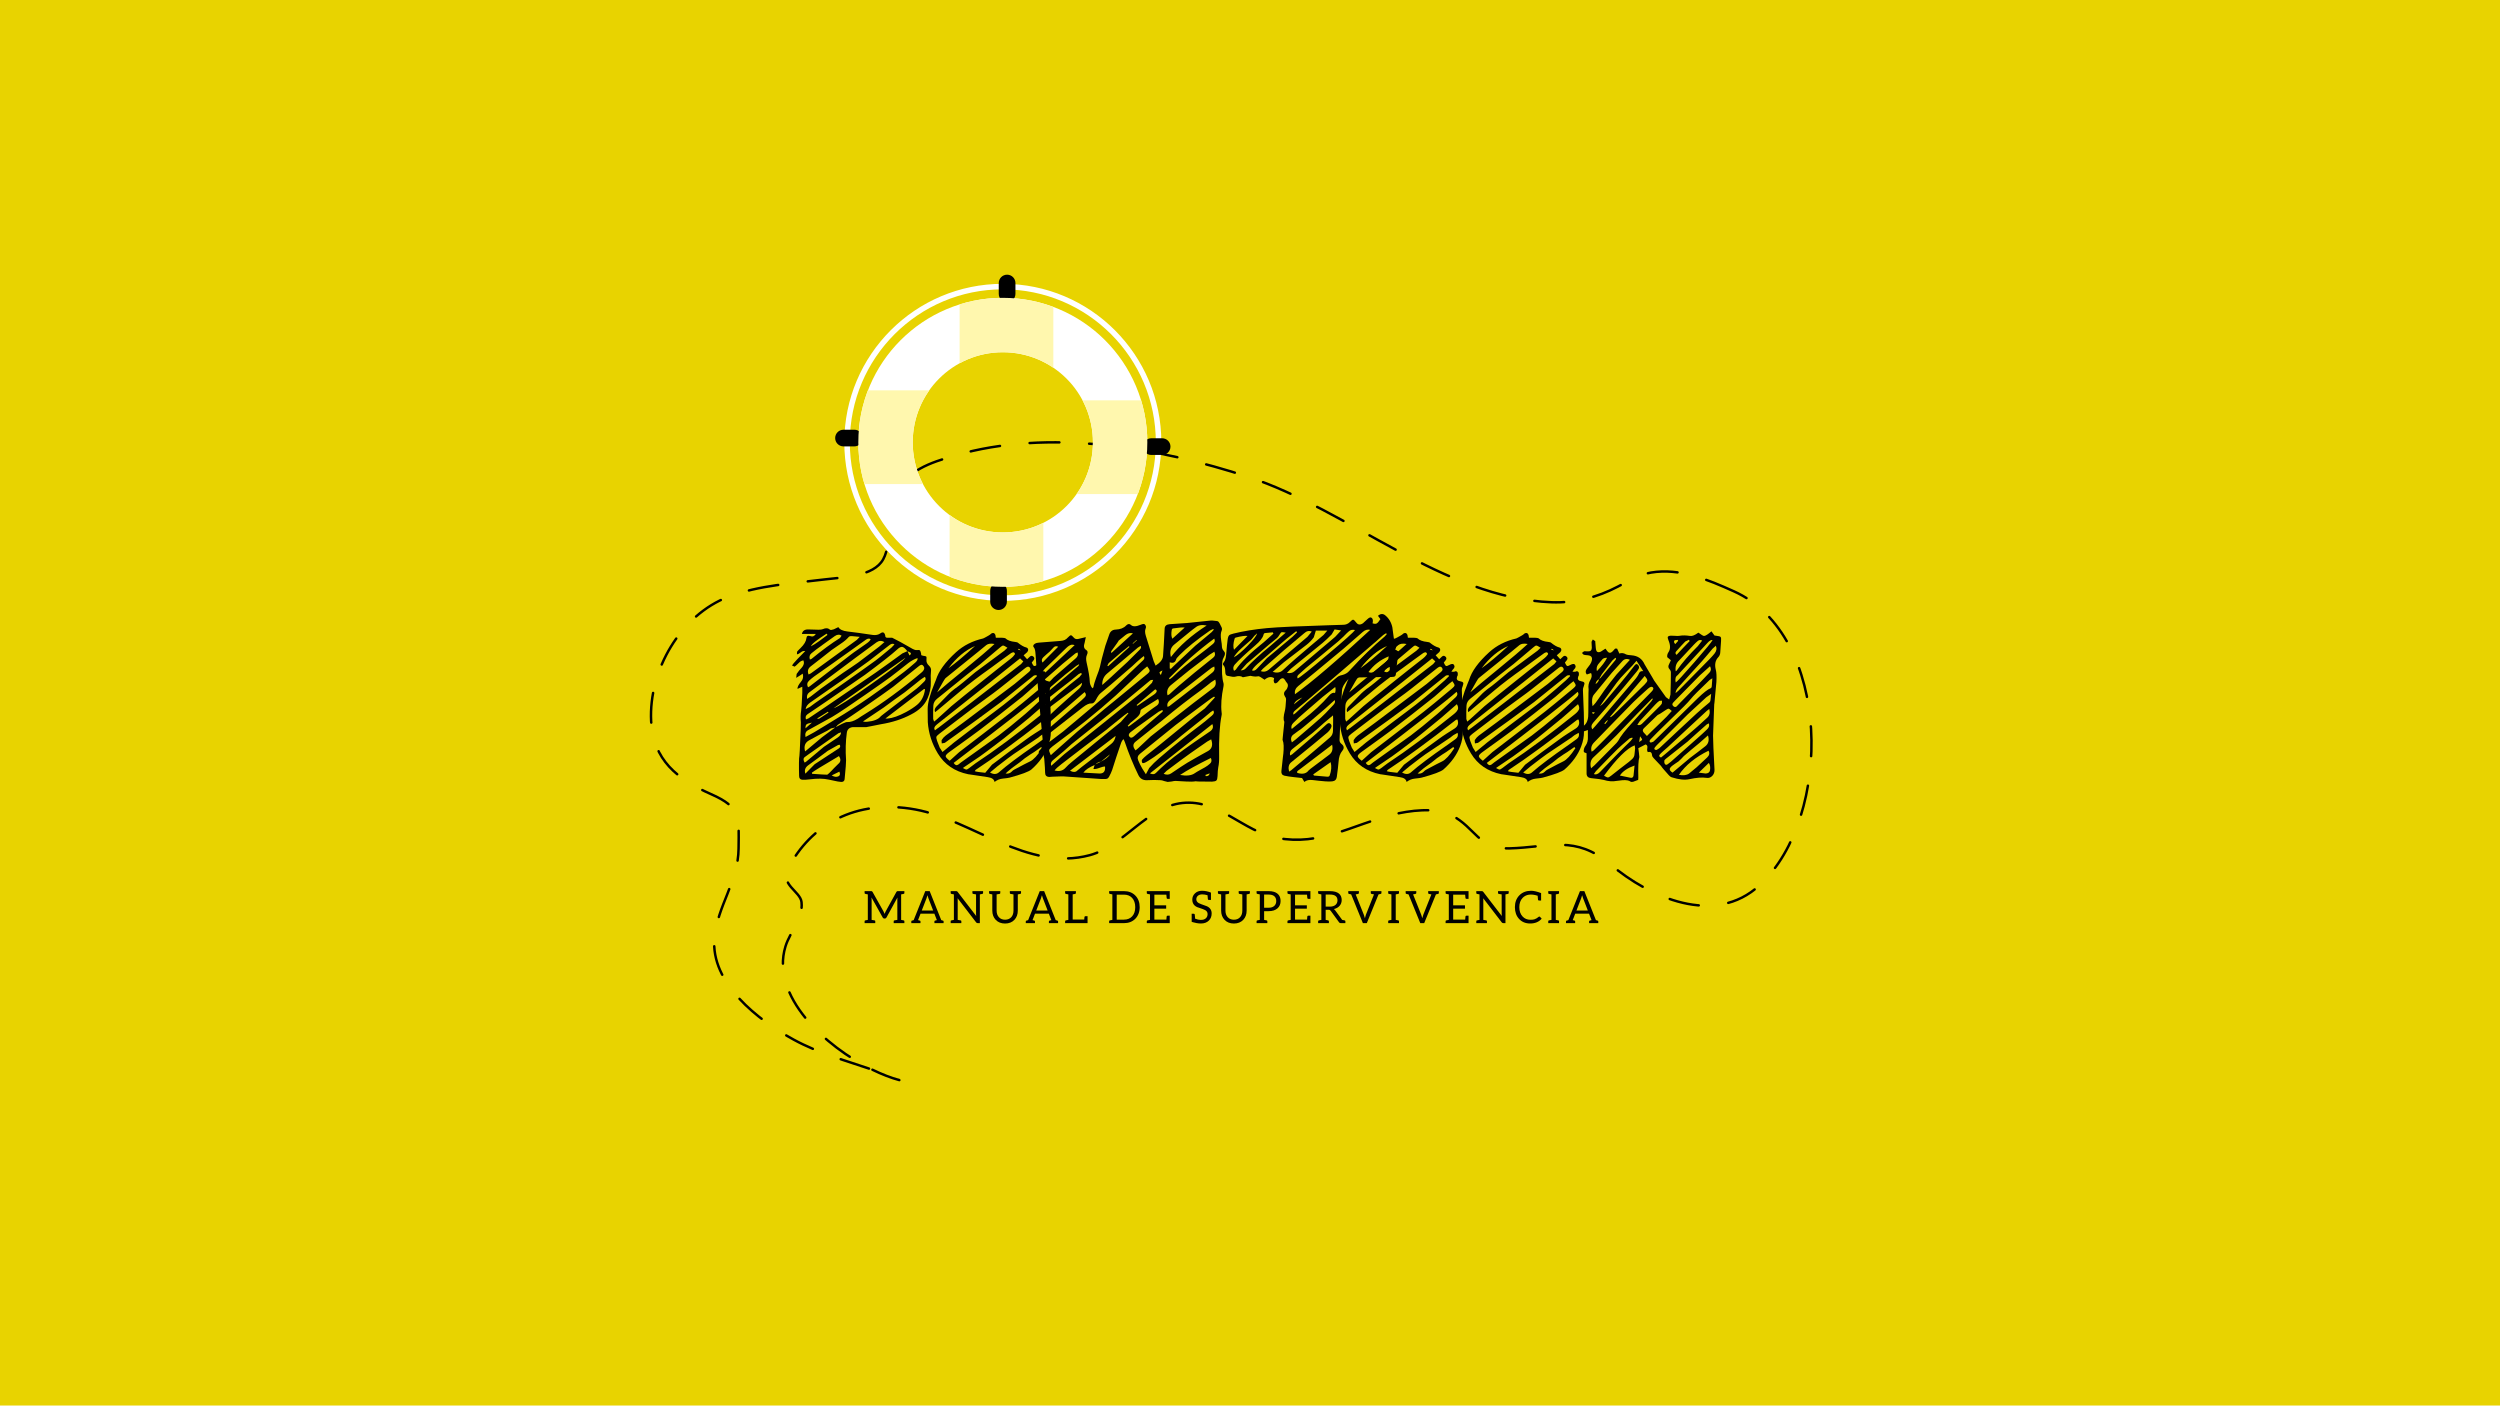<?xml version="1.0" encoding="utf-8"?>
<!-- Generator: Adobe Illustrator 16.0.0, SVG Export Plug-In . SVG Version: 6.00 Build 0)  -->
<!DOCTYPE svg PUBLIC "-//W3C//DTD SVG 1.1//EN" "http://www.w3.org/Graphics/SVG/1.1/DTD/svg11.dtd">
<svg version="1.1" xmlns:x="http://ns.adobe.com/Extensibility/1.0/" xmlns:i="http://ns.adobe.com/AdobeIllustrator/10.0/" xmlns:graph="http://ns.adobe.com/Graphs/1.0/"
	 xmlns="http://www.w3.org/2000/svg" xmlns:xlink="http://www.w3.org/1999/xlink" x="0px" y="0px" width="1366px" height="768px"
	 viewBox="0 0 1366 768" enable-background="new 0 0 1366 768" xml:space="preserve">
<g id="Fondo" display="none">
</g>
<g id="Guías">
</g>
<g id="Primer_plano">
</g>
<g id="Capa_1">
	<rect fill="#E8D300" width="1366" height="768"/>
	<g>
		<g>
			<path d="M432.747,363.622c0,0,0.292-0.397,0.874-1.191c0.529-0.636,1.297-1.482,2.304-2.542c0.211-0.264,1.562-1.641,4.052-4.131
				c-0.848-0.211-1.668,0.027-2.463,0.715c-0.848,0.689-1.537,1.033-2.065,1.033c0-0.9,0.026-1.376,0.08-1.43
				c0.264-0.37,0.874-1.005,1.827-1.906c2.012-1.959,3.098-3.76,3.257-5.402c0.105-1.271,0.821-1.668,2.145-1.191
				c1.218,0.477,2.225,0.079,3.019-1.192h-7.626c0.37-1.694,1.535-2.515,3.495-2.463c0.583,0,1.51,0.027,2.781,0.08
				c1.218,0.053,2.145,0.08,2.78,0.08c1.112,0,1.907-0.105,2.383-0.318c1.589-0.741,2.912-0.636,3.972,0.318
				c0.318,0.212,1.006,0.133,2.066-0.238c0.105,0,0.926-0.397,2.462-1.192c0.688,1.271,2.33,2.065,4.926,2.383
				c3.707,0.425,8.341,1.06,13.902,1.907c1.641,0.212,3.019-0.08,4.131-0.874c1.323-0.953,2.197-0.608,2.622,1.033
				c0,0.054,0.052,0.371,0.159,0.954l0.636,0.397c2.065,0,3.071,0,3.019,0c2.701,1.325,6.01,3.125,9.93,5.402
				c1.641,1.007,2.807,1.457,3.496,1.351c0.847-0.105,1.43-0.052,1.748,0.159c0.211,0.212,0.423,0.769,0.636,1.668l0.08,0.953
				c0.582,0.212,0.9,0.318,0.953,0.318c0.953,0.107,1.536,0.238,1.748,0.397c0.211,0.266,0.265,0.822,0.159,1.668
				c-0.159,1.271,0.318,2.411,1.43,3.416c0.9,0.794,1.244,1.854,1.033,3.178c-0.159,1.112-0.187,2.967-0.08,5.561
				c0.105,3.178-0.504,6.224-1.827,9.136c-1.537,3.549-4.528,6.462-8.977,8.739c-4.767,2.542-10.249,4.317-16.445,5.323
				c-0.794,0.107-2.119,0.371-3.972,0.794c-1.748,0.371-3.099,0.636-4.052,0.794c-0.159,0-1.854,0-5.084,0c-1.43,0-2.225,0-2.383,0
				c-1.907,0.266-2.967,1.324-3.178,3.178c-0.636,4.556-0.769,9.533-0.397,14.936c0.052,0.901-0.212,4.343-0.794,10.328
				c-0.107,1.005-0.715,1.509-1.828,1.509c-0.583-0.053-1.219-0.133-1.906-0.238c-0.743-0.159-2.383-0.504-4.926-1.033
				c-2.808-0.636-6.25-0.688-10.328-0.159c-1.589,0.212-2.967,0.292-4.131,0.238c-1.166-0.105-1.748-0.794-1.748-2.065
				c0-0.846-0.027-2.038-0.079-3.575c0-1.694,0-2.886,0-3.575c0-1.218,0.026-2.038,0.079-2.462c0.211-0.794,0.503-6.011,0.874-15.65
				c0.052-2.225,0.08-3.575,0.08-4.052c-0.212-2.33-0.159-4.421,0.159-6.276c0.159-0.847,0.37-4.131,0.636-9.851v-3.337
				c-0.848,0.371-1.722,0.769-2.622,1.192c-0.107-0.954,0.502-2.225,1.827-3.813c1.164-1.271,1.509-2.78,1.033-4.528
				c-0.318,0.212-0.874,0.583-1.668,1.112c-0.742,0.424-1.378,0.822-1.907,1.192c0.159-1.377,0.238-2.092,0.238-2.145
				c0.9-1.323,1.8-2.436,2.701-3.337c1.218-1.323,1.562-2.674,1.033-4.052c-0.901,0.054-1.775,0.53-2.622,1.43
				c-1.166,1.166-1.907,1.827-2.224,1.986C433.223,363.834,432.747,363.622,432.747,363.622z M458.089,400.643
				c0,0-0.027,0.027-0.079,0.08c-0.848,0.583-5.35,3.761-13.505,9.533c-0.318,0.266-1.112,0.822-2.383,1.668
				c-0.954,0.689-1.722,1.245-2.304,1.668c-0.953,0.688-1.006,1.722-0.159,3.098l0.794-0.477c6.143-5.137,9.4-7.865,9.771-8.183
				c-0.159,0.106,2.356-1.589,7.547-5.084c1.218-0.847,1.8-1.774,1.748-2.781C458.566,400.484,458.089,400.643,458.089,400.643z
				 M459.996,395.559c0,0,0.105-0.052,0.318-0.159c1.271-0.635,2.171-0.926,2.701-0.874c1.694,0.054,3.575-0.556,5.641-1.827
				c0.37-0.264,1.005-0.688,1.906-1.271c0.847-0.529,1.482-0.926,1.907-1.191c10.062-6.197,20.39-13.77,30.983-22.721
				c0.636-0.529,1.059-1.005,1.271-1.43c0.529-0.954,0.344-1.827-0.556-2.622c-0.477-0.423-1.166-0.265-2.066,0.477
				c-8.262,6.673-12.977,10.46-14.141,11.36c-3.443,2.542-8.818,6.33-16.127,11.36c-1.748,1.219-4.079,2.808-6.991,4.767
				c-3.602,2.331-5.958,3.867-7.07,4.608l-1.271,1.43c-1.537,0.371-2.357,0.556-2.462,0.556c-0.266,0.159-0.61,0.371-1.033,0.636
				c-0.477,0.318-0.822,0.53-1.033,0.635c-0.953,0.53-2.595,1.378-4.925,2.542c-2.065,1.112-3.682,1.986-4.846,2.622
				c-2.331,1.219-3.098,3.257-2.304,6.117c0.847-0.636,1.271-0.979,1.271-1.033c5.031-4.237,7.679-6.461,7.944-6.673
				c0.318-0.265,2.781-2.092,7.388-5.481C458.83,396.168,459.996,395.559,459.996,395.559z M445.14,417.564
				c0.37-0.265,2.992-1.986,7.865-5.164c1.958-1.271,3.707-2.409,5.243-3.416c0.9-0.582,1.085-1.271,0.556-2.065
				c-0.583,0.053-0.874,0.106-0.874,0.159c-3.178,1.748-5.058,2.808-5.641,3.178c-1.166,0.848-2.939,2.172-5.323,3.972
				c-2.331,1.748-4.105,3.046-5.323,3.893c-1.695,1.219-2.224,2.755-1.589,4.608C443.233,419.498,444.928,417.776,445.14,417.564z
				 M444.901,400.086c1.376-0.846,3.389-2.065,6.038-3.654c2.648-1.641,4.634-2.86,5.958-3.654
				c11.969-7.202,24.336-15.756,37.1-25.66c1.589-1.218,3.627-2.912,6.117-5.084c1.059-0.953,1.456-1.774,1.191-2.463
				c-1.748,0.583-3.443,1.51-5.084,2.781c-0.53,0.424-2.172,1.722-4.926,3.893c-2.013,1.589-3.654,2.86-4.925,3.813
				c-2.225,1.642-6.701,4.794-13.426,9.454c-3.92,2.754-7.309,5.084-10.168,6.991c-3.761,2.542-6.515,4.317-8.262,5.323
				c-0.318,0.159-4.687,2.569-13.108,7.229c-1.219,0.689-1.642,1.907-1.271,3.655C443.154,401.067,444.743,400.193,444.901,400.086z
				 M443.63,394.843c-1.537,0.266-2.516,0.583-2.939,0.954c-0.424,0.371-0.609,1.086-0.556,2.145
				C441.353,396.883,442.518,395.85,443.63,394.843z M496.937,358.141c0.847-0.583,1.005-1.112,0.477-1.589
				c-0.053-0.052-0.609-0.318-1.668-0.794c-1.112-1.43-2.039-2.197-2.78-2.304c-0.742-0.105-1.722,0.425-2.939,1.589
				c-2.914,2.649-8.713,7.204-17.398,13.665c-1.007,0.742-6.304,4.396-15.889,10.963c-0.477,0.372-1.166,0.848-2.066,1.43
				c-1.006,0.689-1.695,1.166-2.065,1.43c-4.925,3.336-8.713,5.906-11.36,7.706c-1.007,0.689-1.298,1.642-0.874,2.86
				c0.847-0.318,1.297-0.503,1.351-0.556c1.694-1.112,4.687-3.125,8.977-6.038c16.524-11.281,25.819-17.637,27.885-19.066
				c1.8-1.271,4.21-2.992,7.229-5.164c3.547-2.594,5.958-4.342,7.229-5.243c0.052-0.052,0.979-0.477,2.78-1.271
				C496.089,356.234,496.46,357.028,496.937,358.141z M442.518,386.264c0.582-0.423,1.509-1.112,2.781-2.066
				c1.218-0.9,2.171-1.562,2.86-1.986c1.005-0.741,2.727-1.933,5.164-3.575c2.225-1.535,3.945-2.727,5.164-3.575
				c9.957-6.991,16.63-11.73,20.02-14.221c0.954-0.688,3.813-3.019,8.58-6.991c0.052-0.052,0.608-0.636,1.668-1.748
				c-0.794-0.582-1.722-0.449-2.781,0.397c-8.262,6.409-11.944,9.269-11.042,8.58c-2.278,1.695-7.098,5.164-14.459,10.407
				c-1.748,1.166-4.714,3.231-8.897,6.197c-3.813,2.649-6.78,4.714-8.897,6.197c-1.537,1.112-2.357,2.304-2.463,3.575
				C441.696,386.714,442.465,386.317,442.518,386.264z M443.63,380.067c0.423-0.265,1.244-0.9,2.463-1.907
				c1.005-0.847,1.827-1.482,2.462-1.907c3.972-2.86,8.024-5.746,12.155-8.659c0.741-0.529,2.118-1.456,4.131-2.78
				c1.748-1.165,3.098-2.092,4.052-2.781c2.118-1.589,5.958-4.501,11.519-8.739c0.105-0.052,1.059-0.874,2.86-2.463
				c-1.537-0.9-2.993-0.847-4.369,0.159c-4.29,3.125-8.104,5.932-11.44,8.421c-2.542,1.907-6.752,5.058-12.631,9.454
				c-5.402,4.079-9.613,7.229-12.632,9.454c-1.112,0.794-1.509,1.986-1.191,3.575C442.703,380.782,443.577,380.174,443.63,380.067z
				 M442.359,375.062c14.246-10.963,21.768-16.763,22.562-17.398c1.005-0.794,2.409-1.8,4.21-3.019
				c2.171-1.482,3.575-2.463,4.21-2.939c1.43-1.005,2.224-1.827,2.383-2.463c-0.742-0.477-1.589-0.397-2.542,0.238
				c-2.437,1.801-5.243,3.813-8.421,6.038c-1.642,1.219-4.953,3.575-9.93,7.07c-4.131,2.913-7.442,5.243-9.931,6.991
				c-1.007,0.742-1.934,1.509-2.78,2.304c-1.112,1.007-1.325,2.224-0.636,3.654C442.067,375.274,442.359,375.115,442.359,375.062z
				 M443.074,367.912c10.274-7.468,18.642-13.558,25.104-18.272c0.052-0.052,0.583-0.608,1.589-1.668
				c-2.595-0.264-4.025-0.397-4.29-0.397c-0.848-0.052-1.43,0.106-1.748,0.477c-1.007,1.219-2.516,2.49-4.528,3.813
				c-2.808,1.907-4.423,3.019-4.846,3.337c-1.43,1.166-3.311,2.649-5.641,4.449c-3.125,2.383-5.032,3.867-5.72,4.449
				c-1.537,1.166-1.934,2.649-1.191,4.449C442.598,368.125,443.021,367.912,443.074,367.912z M443.392,360.047
				c5.72-4.713,10.91-8.526,15.571-11.439c0-0.052,0.291-0.477,0.874-1.271c-1.112-0.794-2.357-0.715-3.734,0.239
				c-5.35,3.813-7.626,5.455-6.832,4.925c-2.332,1.642-4.264,3.098-5.799,4.369c-1.112,0.848-1.43,2.014-0.954,3.496
				C443.047,360.154,443.339,360.047,443.392,360.047z M451.893,346.542c-0.107-0.159-0.187-0.264-0.238-0.317
				c-2.914,1.906-4.476,2.966-4.688,3.178c-2.331,1.642-3.628,2.887-3.893,3.734c1.323-0.636,2.886-1.615,4.687-2.939
				c2.436-1.854,3.893-2.939,4.37-3.257C452.078,346.887,451.998,346.754,451.893,346.542z M443.71,422.808
				c4.449,0.318,7.15,0.477,8.103,0.477c0.211,0.053,0.636-0.238,1.271-0.874c0.318-0.318,0.767-0.767,1.351-1.351
				c0.582-0.635,1.005-1.085,1.271-1.351c2.118-2.118,3.045-3.019,2.781-2.701c0.953-1.112,0.926-2.41-0.08-3.893
				c-9.057,5.35-13.982,8.369-14.776,9.057C443.683,422.438,443.71,422.648,443.71,422.808z M452.369,388.885
				c-3.654,2.331-5.641,3.575-5.958,3.734c0.477,0.212,0.9,0.212,1.271,0c0.477-0.318,2.145-1.403,5.005-3.257
				C452.633,389.256,452.528,389.097,452.369,388.885z M458.168,424.158c0.847-0.423,1.005-1.271,0.477-2.542
				c0.688-0.318-0.715,0.371-4.21,2.065C455.811,424.529,457.056,424.688,458.168,424.158z M476.282,373.632
				c11.492-8.103,17.636-12.842,18.431-14.22c-4.607,3.231-11.149,7.839-19.623,13.823c-9.057,6.355-15.598,10.937-19.623,13.744
				C457.744,386.291,464.683,381.842,476.282,373.632z M499.797,373.95c-2.596,2.119-4.396,3.549-5.402,4.29
				c-1.377,0.953-3.311,2.331-5.799,4.131c-2.595,1.96-4.502,3.364-5.72,4.21c-0.477,0.372-4.264,2.914-11.36,7.627
				c0.635,0.212,1.43,0.266,2.383,0.159c3.601-0.318,6.09-1.351,7.468-3.098c0.159-0.105,0.662-0.503,1.509-1.192
				c10.856-8.368,16.842-12.975,17.954-13.823c0.954-0.741,2.356-2.038,4.21-3.893c0.847-0.847,0.954-1.694,0.318-2.542
				C503.875,370.667,502.021,372.043,499.797,373.95z M504.961,376.413c-6.197,4.767-13.267,10.168-21.211,16.207h1.191
				c2.753-0.211,6.143-1.403,10.169-3.575c2.436-1.323,4.449-2.647,6.038-3.972c2.383-2.012,3.813-4.819,4.29-8.421
				C504.961,376.44,504.802,376.36,504.961,376.413z"/>
			<path d="M539.757,424.635c-7.362-1.112-10.937-1.641-10.725-1.589c-7.416-1.536-12.949-5.323-16.604-11.36
				c-3.231-5.349-5.057-11.043-5.481-17.081c0-0.105-0.026-2.515-0.08-7.229c0-3.283,1.271-7.996,3.813-14.141
				c0.477-1.059,0.715-1.641,0.715-1.748c1.43-4.713,5.084-9.744,10.963-15.094c4.078-3.707,9.029-6.223,14.856-7.547
				c0.317-0.105,1.35-0.662,3.098-1.668c0.159-0.105,0.397-0.264,0.715-0.477c0.265-0.265,0.477-0.449,0.636-0.556
				c1.059-0.582,1.8-0.318,2.224,0.794c0,0.053,0.08,0.556,0.238,1.509h3.257c1.112,0.054,1.774,0.159,1.986,0.318
				c1.059,1.06,2.833,1.722,5.323,1.986c0.741,0.106,1.191,0.212,1.351,0.317c1.8,1.483,3.362,2.383,4.687,2.701
				c0.582,0.159,0.926,0.504,1.033,1.033c0.105,0.477-0.053,0.981-0.477,1.51c-0.107,0.053-0.769,0.635-1.986,1.748
				c0.847,0.953,1.482,1.668,1.907,2.145c0.953-0.847,1.456-1.323,1.509-1.43c0.583-0.529,1.165-0.582,1.748-0.159
				c0.741,0.53,0.9,1.166,0.477,1.907c-0.053,0.106-0.451,0.609-1.192,1.509c0.423,1.007,0.821,1.616,1.192,1.827
				c0.318,0.159,0.874,0,1.668-0.477c1.271-0.688,2.118-0.794,2.542-0.318c0.741,0.901,0.582,1.827-0.477,2.781
				c-0.053,0-0.318,0.397-0.794,1.191c0.953,0,1.456,0,1.509,0c0.847-0.477,1.482-0.344,1.907,0.397
				c0.105,0.212,0.131,0.794,0.08,1.748c0-0.318-0.133-0.105-0.397,0.636c-0.424,1.324,0.105,2.119,1.589,2.383
				c0.954,0.159,1.536,0.424,1.748,0.794c0.211,0.317,0.131,0.953-0.238,1.906c-0.372,0.848-0.53,1.589-0.477,2.225
				c0,1.325,0.08,3.39,0.238,6.197c0.106,2.649,0.185,4.687,0.239,6.117c0.052,1.166,0.079,2.887,0.079,5.164
				c-0.053,2.331-0.053,4.079,0,5.243c0.052,2.542-0.451,5.191-1.509,7.944c-1.748,4.608-4.767,8.818-9.057,12.632
				c-1.43,1.219-5.376,2.701-11.837,4.449c-0.477,0.159-1.748,0.345-3.813,0.556c-1.642,0.159-3.152,0.769-4.528,1.827
				C543.199,425.826,541.981,424.953,539.757,424.635z M548.178,352.738c-0.371-0.052-0.953,0.292-1.748,1.033
				c-6.197,5.243-9.771,8.262-10.725,9.057c-0.848,0.689-2.065,1.642-3.654,2.86c-1.748,1.325-2.993,2.304-3.734,2.939
				c-10.911,8.846-16.286,13.188-16.127,13.029c-1.43,1.112-2.172,2.437-2.225,3.972c-0.106,1.696-0.133,4.105-0.079,7.229
				c0,0.053,0.159,0.53,0.477,1.43c0.688-0.529,1.059-0.82,1.112-0.874c5.349-4.872,8.129-7.388,8.341-7.547
				c3.601-3.019,9.295-7.626,17.081-13.823c1.907-1.535,4.501-3.601,7.785-6.196c3.76-2.966,6.355-5.005,7.786-6.117
				c0.688-0.529,1.297-1.165,1.827-1.907c0.318-0.318,0.344-0.662,0.08-1.033c-0.318-0.37-0.663-0.477-1.033-0.318
				c-0.477,0.107-1.033,0.424-1.668,0.953c-0.583,0.425-2.304,1.668-5.164,3.734c-2.065,1.589-3.787,2.86-5.164,3.813
				c-6.568,4.661-11.864,8.687-15.889,12.075c-2.437,2.066-6.832,5.748-13.188,11.043c0,0.053-0.451,0.397-1.351,1.033
				c-0.425-1.059-0.187-2.065,0.715-3.019c2.965-3.071,5.323-5.481,7.07-7.229c0.529-0.528,1.456-1.323,2.781-2.383
				c0.423-0.264,1.218-0.846,2.383-1.748c1.005-0.794,1.8-1.43,2.383-1.907c0.477-0.37,1.589-1.297,3.336-2.78
				c1.323-1.165,2.436-2.092,3.337-2.781c2.065-1.535,4.713-3.496,7.944-5.879c4.607-3.389,7.255-5.349,7.944-5.878
				c0.052-0.052,0.608-0.583,1.668-1.589C549.263,353.136,548.496,352.738,548.178,352.738z M512.428,397.862
				c0,0,0.052-0.026,0.159-0.08c10.592-8.155,16.604-12.763,18.034-13.823c9.375-7.202,18.483-14.246,27.329-21.132
				c0.052,0,0.45-0.477,1.192-1.43c-1.43-1.323-2.014-1.879-1.748-1.668l-1.509,1.191c-11.017,8.792-16.127,12.87-15.333,12.234
				c0.953-0.794-5.906,4.635-20.576,16.286c-5.615,4.449-8.369,6.647-8.262,6.594c-1.219,0.953-1.51,1.96-0.874,3.019
				C511.898,398.259,512.428,397.862,512.428,397.862z M566.371,369.104c0,0-0.027-0.079-0.08-0.238l-1.351,0.238
				c-0.053,0.054-0.822,0.663-2.304,1.827c-9.428,7.575-14.618,11.758-15.571,12.552c-1.854,1.43-6.383,4.767-13.584,10.01
				c-6.462,4.661-12.208,8.792-17.239,12.394c-0.054,0.053-0.61,0.159-1.668,0.317c-0.107-1.164-0.133-1.773-0.08-1.827
				c0.636-1.005,1.377-1.827,2.225-2.462c1.218-0.954,2.833-2.145,4.846-3.575c2.594-1.907,4.21-3.098,4.846-3.575
				c14.459-10.856,23.78-17.875,27.964-21.053c0.635-0.477,3.23-2.648,7.785-6.514c0.847-0.741,1.112-1.403,0.794-1.986
				c-0.583-1.165-1.483-1.244-2.701-0.238c-7.309,5.827-12.155,9.666-14.539,11.519c-1.748,1.378-4.131,3.152-7.15,5.323
				c-3.549,2.649-5.958,4.423-7.229,5.323c-2.278,1.748-5.271,4.026-8.977,6.833c-4.608,3.549-7.627,5.853-9.057,6.911
				c-0.954,0.743-1.51,1.299-1.668,1.668c-0.107,0.425,0.026,1.192,0.397,2.304c0.635,1.696,1.112,2.914,1.43,3.655
				c0.052,0.053,0.556,0.848,1.509,2.383c4.024-3.337,6.144-5.084,6.355-5.244c10.91-8.367,18.272-13.955,22.085-16.762
				c6.461-4.767,13.426-10.487,20.894-17.16c0.105-0.052,0.874-0.82,2.304-2.304C566.45,369.21,566.371,369.104,566.371,369.104z
				 M538.883,352.5c-0.53,0.477-1.271,1.086-2.224,1.827c-1.219,0.953-1.96,1.563-2.225,1.827
				c-10.699,8.687-16.631,13.479-17.795,14.379c-0.318,0.212-1.854,2.808-4.607,7.786c2.753-2.436,7.996-6.805,15.729-13.108
				c6.726-5.454,11.943-9.903,15.65-13.347C541.346,351.495,539.836,351.706,538.883,352.5z M566.529,373.711
				c0,0-0.027,0.027-0.08,0.08c-5.296,4.661-7.892,6.939-7.785,6.832c-8.633,6.885-16.366,12.923-23.198,18.113
				c-2.808,2.119-8.341,6.144-16.604,12.075c-1.43,1.007-2.145,1.801-2.145,2.383c0,0.53,0.715,1.351,2.145,2.463h0.079
				c3.284-3.019,5.005-4.581,5.164-4.688c2.647-2.012,7.44-5.692,14.379-11.042c6.038-4.66,10.804-8.341,14.3-11.042
				c2.86-2.225,8.024-6.461,15.491-12.711c0.9-0.741,1.351-1.323,1.351-1.748c0-0.423-0.397-1.164-1.191-2.224
				C567.165,373.208,566.529,373.711,566.529,373.711z M518.228,365.131c3.919-2.807,8.765-6.858,14.538-12.155
				C527.469,355.254,522.623,359.306,518.228,365.131z M523.55,417.803c0.159-0.159,0.397-0.344,0.715-0.556
				c0.37-0.318,0.636-0.529,0.794-0.636c12.711-9.057,19.569-13.955,20.576-14.697c3.813-2.86,8.686-6.805,14.618-11.837
				c1.218-1.005,4.554-4.051,10.01-9.136c1.005-0.954,1.164-1.933,0.477-2.939c-4.979,4.449-21.529,17.398-49.652,38.848
				C521.829,418.068,522.649,418.386,523.55,417.803z M562.319,392.222c-2.437,2.065-5.35,4.449-8.739,7.15
				c-3.603,2.967-6.621,5.35-9.057,7.15c-3.443,2.649-6.462,4.899-9.057,6.753c-0.424,0.318-3.549,2.437-9.375,6.355
				c1.006,0.583,1.641,0.874,1.907,0.874c0.318,0,0.821-0.264,1.51-0.794c1.748-1.323,2.912-2.197,3.495-2.622
				c10.592-6.991,22.721-15.994,36.385-27.011c0.529-0.423,1.033-0.926,1.51-1.509c0.9-1.112,0.9-2.383,0-3.813
				C565.549,389.362,562.688,391.852,562.319,392.222z M541.902,417.961c0,0,0.052-0.052,0.159-0.159
				c5.667-4.342,11.996-9.029,18.987-14.062c1.059-0.794,2.489-1.774,4.29-2.939c2.225-1.377,3.681-2.304,4.37-2.781
				c1.748-1.164,2.25-2.78,1.509-4.846l-0.715,0.079c-15.307,11.97-27.779,21.106-37.418,27.408
				c-0.053,0.053-0.212,0.292-0.477,0.715c0.636,0.266,2.542,0.556,5.72,0.874C540.71,419.392,541.902,417.961,541.902,417.961z
				 M545.794,422.013c4.131-3.654,10.751-8.632,19.861-14.936c1.165-0.794,2.674-1.879,4.528-3.257
				c1.165-0.846,1.536-1.986,1.112-3.416c-1.325,0.743-2.04,1.14-2.145,1.192c-0.212,0.159-0.504,0.371-0.874,0.635
				c-0.371,0.318-0.663,0.556-0.874,0.715l-13.505,9.057c-1.325,0.901-4.344,3.178-9.057,6.832
				c-0.159,0.106-1.458,1.191-3.893,3.257C542.855,423.205,544.47,423.179,545.794,422.013z M569.23,408.508
				c-0.159-0.105-0.266-0.211-0.318-0.318c-2.331,1.696-3.602,2.596-3.813,2.701c-0.371,0.266-1.086,0.715-2.145,1.351
				c-0.901,0.583-1.589,1.06-2.065,1.43c-0.53,0.318-1.166,0.794-1.907,1.43c-0.901,0.742-1.537,1.245-1.906,1.509
				c-0.371,0.266-1.06,0.769-2.066,1.509c-0.848,0.583-1.537,1.086-2.065,1.51c-2.224,1.801-3.39,2.808-3.496,3.019
				c1.323,0.212,2.41-0.105,3.257-0.953c0.477-0.529,0.979-0.926,1.509-1.192c4.449-2.383,7.309-3.865,8.58-4.449
				c1.907-0.9,4.131-3.309,6.673-7.229C569.416,408.773,569.336,408.667,569.23,408.508z M556.36,354.725l-0.079,0.238
				c0.264,0.106,0.741,0.238,1.43,0.397c-0.371-0.423-0.583-0.635-0.635-0.635c0-0.052-0.212-0.132-0.636-0.239L556.36,354.725z"/>
			<path d="M597.433,375.539c0.211-1.376,0.767-3.257,1.668-5.641c1.005-2.542,1.641-4.396,1.907-5.561
				c0.423-2.224,1.403-6.038,2.939-11.44c-0.107,0.318,0.608-1.748,2.145-6.196c0.582-1.748,1.774-2.648,3.575-2.701
				c2.489-0.105,4.37-0.847,5.641-2.225c0.954-0.953,1.827-1.059,2.622-0.317c1.005,1.006,2.781,0.98,5.323-0.08
				c1.112-0.477,1.827-0.582,2.145-0.318c0.794,0.689,0.979,1.509,0.556,2.463c-0.424,0.953-0.371,2.278,0.159,3.972
				c0.583,1.748,1.297,4.052,2.145,6.912c1.218,3.813,1.933,6.117,2.145,6.912c0,0.053,0.344,0.848,1.033,2.383
				c2.595-1.694,3.945-3.442,4.052-5.244c0.318-4.183,0.608-9.162,0.874-14.935c0.052-1.482,0.953-2.304,2.701-2.463
				c5.084-0.318,8.208-0.529,9.374-0.636c-0.901,0.107,3.178-0.317,12.234-1.271c0.741-0.105,1.376-0.131,1.907-0.079
				c1.853,0.159,2.86,0.317,3.019,0.477c0.529,0.477,1.165,1.562,1.907,3.257c0.265,0.636,0.265,1.245,0,1.828
				c-0.53,1.166-0.609,2.913-0.238,5.243c0.265,1.537,0.397,2.649,0.397,3.336c0.052,1.007,0.37,1.801,0.953,2.383
				c0.9,0.901,0.953,2.014,0.159,3.337c-0.53,0.953-0.822,1.775-0.874,2.462c-0.425,5.138-0.212,9.11,0.635,11.917
				c0.105,0.477,0.105,1.033,0,1.668c-1.166,5.668-1.509,10.46-1.033,14.379c0.105,0.53,0.105,1.007,0,1.43
				c-1.112,5.614-1.562,13.056-1.351,22.323c0.052,2.437-0.106,4.476-0.477,6.117c-0.212,1.112-0.345,2.729-0.397,4.846
				c-0.054,1.219-0.266,2.013-0.636,2.383c-0.371,0.37-1.166,0.582-2.383,0.636c-0.636,0-3.125-0.027-7.468-0.08
				c-1.112-0.053-1.509-0.107-1.191-0.159c-1.483,0.264-3.364,0.317-5.641,0.159c-3.072-0.212-4.953-0.318-5.641-0.318
				c-0.477,0-1.191,0.105-2.145,0.318c-0.953,0.159-1.668,0.238-2.145,0.238c-0.424-0.053-1.06-0.212-1.906-0.477
				c-0.848-0.318-1.483-0.477-1.907-0.477c-2.172-0.159-4.661-0.159-7.468,0c-2.225,0.106-3.813-0.847-4.767-2.86
				c-2.701-5.507-5.164-11.519-7.388-18.034c-0.053-0.052-0.266-0.556-0.636-1.509c-0.635,0.318-1.219,1.351-1.748,3.098
				c-0.636,1.748-1.404,4.026-2.304,6.833c-1.271,3.92-2.014,6.224-2.225,6.912c-0.107,0.317-0.345,0.901-0.715,1.748
				c-0.689,1.589-1.271,2.542-1.748,2.86s-1.589,0.425-3.336,0.318c-2.225-0.105-5.668-0.344-10.328-0.715
				c-4.556-0.37-7.998-0.608-10.328-0.715c-0.425-0.052-2.437,0-6.038,0.159c-1.589,0.106-2.224,0.159-1.906,0.159
				c-1.483-0.105-2.225-0.874-2.225-2.304c0-1.218-0.159-3.786-0.477-7.706c0-0.105-0.159-0.926-0.477-2.463
				c0.582,0.107-0.187,0.027-2.304-0.238c-0.477-0.688-0.292-1.403,0.556-2.145c1.112-1.059,1.589-2.622,1.43-4.687
				c-1.271-13.452-2.172-23.462-2.701-30.03c-0.053-0.847-0.477-6.699-1.271-17.557c-0.107-1.8-0.371-2.965-0.794-3.495
				c-0.741-0.794-0.582-1.536,0.477-2.225c0.529-0.318,1.218-0.503,2.065-0.556c1.482-0.159,3.468-0.318,5.958-0.477
				c3.019-0.211,5.031-0.37,6.038-0.477c1.641-0.105,2.912-0.688,3.813-1.748c0.846-0.9,1.456-1.351,1.827-1.351
				c0.318,0.054,0.874,0.53,1.668,1.43c0.529,0.583,1.244,0.794,2.145,0.636c0.265-0.052,1.694-0.397,4.29-1.033
				c-0.424,1.907-0.635,2.914-0.635,3.019c-0.689,1.907-0.425,3.231,0.794,3.972c0.9,0.53,1.059,1.404,0.477,2.622
				c-0.53,1.112-0.609,2.49-0.238,4.131c1.112,4.873,1.694,8.315,1.748,10.328c0,1.324,0.477,2.622,1.43,3.893L597.433,375.539z
				 M575.586,353.851c-0.477,0.583-1.112,1.271-1.907,2.065c-0.424,0.371-1.033,0.901-1.827,1.589
				c-0.794,0.689-1.378,1.219-1.748,1.589c-0.954,0.901-1.112,1.881-0.477,2.939c1.112-1.112,2.542-2.568,4.29-4.37
				c2.33-2.33,3.76-3.76,4.29-4.29C577.147,352.897,576.273,353.056,575.586,353.851z M586.231,352.262
				c-1.06-0.159-2.304,0.477-3.734,1.907c-6.832,6.621-10.725,10.407-11.678,11.36c-1.06,1.06-1.351,2.093-0.874,3.098
				c2.065-1.907,4.926-4.581,8.58-8.024c4.078-3.76,6.964-6.461,8.659-8.103C586.601,352.341,586.284,352.262,586.231,352.262z
				 M587.582,357.028c-3.443,2.754-5.748,4.635-6.912,5.641c-3.496,3.019-6.647,5.773-9.454,8.262
				c-1.324,1.219-1.43,2.649-0.317,4.29c3.124-3.23,4.767-4.952,4.925-5.164c2.489-2.171,6.435-5.587,11.837-10.249
				c1.218-1.005,1.589-2.118,1.112-3.336C587.979,356.843,587.582,357.028,587.582,357.028z M590.998,368.15
				c0,0-0.08-0.159-0.238-0.477c-0.848,0.371-1.298,0.583-1.351,0.635c-0.53,0.371-1.271,0.981-2.225,1.827
				c-1.007,0.848-1.748,1.458-2.224,1.828c-1.43,1.166-3.603,2.86-6.515,5.084c-2.913,2.332-5.084,4.052-6.514,5.164
				c-1.06,0.848-1.245,1.827-0.556,2.939l0.715-0.397c4.608-4.078,6.884-6.09,6.832-6.038c1.323-1.112,3.125-2.594,5.402-4.449
				c2.701-2.171,4.528-3.627,5.481-4.37l1.271-1.509C591.024,368.23,590.998,368.15,590.998,368.15z M589.647,363.146
				c0,0-0.027-0.026-0.08-0.08l-0.079-0.08c-0.848,0.53-1.299,0.794-1.351,0.794c-3.231,2.49-5.244,4.079-6.038,4.767
				c-1.219,1.007-4.396,3.708-9.533,8.104c-0.953,0.848-1.483,1.748-1.589,2.701c9.003-7.627,15.067-12.763,18.193-15.412
				c0.052,0,0.211-0.238,0.477-0.715C589.647,363.173,589.647,363.146,589.647,363.146z M586.867,376.413
				c-8.739,6.568-13.374,10.063-13.902,10.486c-1.642,1.219-1.96,2.993-0.954,5.323c3.337-3.125,5.084-4.767,5.244-4.925
				c1.164-1.005,3.229-2.86,6.196-5.561c2.648-2.33,4.713-4.157,6.197-5.482c1.059-1.005,1.589-2.065,1.589-3.178
				C588.482,375.195,587.026,376.307,586.867,376.413z M573.917,397.227c0,0,0.026,0,0.08,0c6.408-5.507,11.466-9.851,15.174-13.029
				c1.164-0.953,2.304-1.986,3.416-3.098c0.953-0.9,0.979-1.879,0.08-2.939l-1.351,1.112c-5.35,4.608-8.818,7.601-10.407,8.977
				c-3.708,3.231-6.383,5.535-8.024,6.912c-1.112,1.007-1.271,2.093-0.477,3.257C573.414,397.624,573.917,397.227,573.917,397.227z
				 M580.909,399.689c13.188-11.015,21.714-18.219,25.581-21.609c0.847-0.794,6.884-6.566,18.113-17.318
				c0.741-0.688,0.874-1.456,0.397-2.304c-0.848,0.636-1.299,0.981-1.351,1.033c-0.425,0.371-1.271,1.112-2.542,2.224
				c-1.006,0.954-1.827,1.722-2.462,2.304c-9.587,8.315-15.333,13.215-17.239,14.697c-0.794,0.636-1.616,1.775-2.463,3.416
				c-0.794,1.589-1.642,2.331-2.542,2.225c-1.219-0.105-2.78,0.583-4.687,2.065c-2.331,1.801-8.369,6.514-18.113,14.141
				c-1.483,1.166-1.589,2.808-0.317,4.925C578.101,401.834,580.643,399.902,580.909,399.689z M575.904,411.05
				c7.837-6.991,11.996-10.671,12.473-11.042c1.323-1.165,3.071-2.622,5.243-4.37c2.965-2.436,4.739-3.893,5.323-4.369
				c0.953-0.794,2.489-2.092,4.607-3.893c2.012-1.641,3.575-2.912,4.688-3.813c1.748-1.482,4.846-4.024,9.295-7.626
				c3.972-3.23,7.096-5.8,9.374-7.706c0.847-0.688,1.271-1.271,1.271-1.748c-0.054-0.529-0.504-1.323-1.351-2.383
				c-1.43,1.219-2.199,1.854-2.304,1.907c-9.64,9.11-14.565,13.744-14.776,13.903c-5.243,4.714-10.699,9.348-16.365,13.902
				c-3.813,3.072-9.931,7.759-18.352,14.062c-1.06,0.848-1.642,1.483-1.748,1.907c-0.107,0.477,0.185,1.43,0.874,2.86
				C575.268,411.686,575.85,411.157,575.904,411.05z M581.544,412.083c0,0,0.132-0.105,0.397-0.318
				c2.701-2.171,6.302-5.031,10.804-8.58c5.455-4.342,9.029-7.202,10.725-8.58c8.632-6.884,15.915-12.737,21.847-17.557
				c0.9-0.741,2.277-2.065,4.131-3.972c0.052-0.052,0.264-0.582,0.635-1.589c-0.794-0.052-1.377,0.08-1.748,0.397
				c-1.483,1.219-3.682,3.046-6.594,5.481c-2.967,2.437-5.164,4.264-6.594,5.481c-4.502,3.655-8.58,6.939-12.234,9.851
				c-1.696,1.378-4.582,3.682-8.659,6.912c-3.708,2.967-6.594,5.271-8.66,6.912c-0.583,0.477-1.324,1.14-2.224,1.986
				c-1.166,1.06-1.934,1.748-2.304,2.065l-5.879,4.925c-0.953,0.848-1.219,1.827-0.794,2.939
				C579.161,414.202,581.544,412.083,581.544,412.083z M616.261,389.441c-1.219,0.848-1.854,1.298-1.907,1.351
				c-6.462,5.191-9.587,7.733-9.375,7.626c-2.86,2.172-7.018,5.323-12.473,9.454c-5.668,4.343-9.799,7.521-12.393,9.533
				c-2.014,1.537-3.311,2.729-3.893,3.575c2.435,0.689,4.395,0.238,5.878-1.351c0.954-1.059,2.145-2.171,3.575-3.337
				c2.118-1.748,6.514-5.349,13.188-10.804c8.314-6.726,12.816-10.38,13.505-10.963c0.159-0.159,1.562-1.748,4.21-4.767
				L616.261,389.441z M584.643,421.139c1.8,0.901,3.15,0.848,4.052-0.159c0.211-0.265,3.124-2.542,8.739-6.833
				c3.495-2.647,6.752-5.216,9.771-7.706c1.323-1.059,2.118-2.515,2.383-4.37C603.709,406.521,595.394,412.877,584.643,421.139z
				 M606.489,412.162c-3.284,2.596-4.953,3.946-5.005,4.052c-0.953-0.052-2.04,0.53-3.257,1.748
				c-3.019,1.219-5.112,2.622-6.276,4.21c5.349,0.318,8.235,0.477,8.66,0.477c2.383,0.107,3.442-1.164,3.178-3.813
				c-0.636-0.052-1.643,0.186-3.019,0.715c-1.378,0.53-2.49,0.742-3.336,0.636c0.317-1.059,0.556-1.827,0.715-2.304
				c0.37-0.211,0.926-0.502,1.668-0.874c0.741-0.37,1.297-0.636,1.668-0.794C604.027,414.891,605.695,413.54,606.489,412.162z
				 M605.854,371.09c6.249-5.772,9.665-8.924,10.248-9.454c1.271-1.217,3.496-3.442,6.673-6.673c0.741-0.741,0.9-1.43,0.477-2.066
				c-0.953,0.583-1.457,0.901-1.509,0.954c-1.43,1.166-4.21,3.523-8.342,7.07c-3.495,2.967-6.303,5.323-8.421,7.071
				c-1.907,1.589-2.808,3.682-2.701,6.276C604.344,372.414,605.536,371.355,605.854,371.09z M616.817,353.056
				c-2.172,1.642-5.853,4.74-11.042,9.295c-0.053,0.053-0.292,0.504-0.715,1.351c0.105,0.053,0.238,0.159,0.397,0.318
				c3.019-2.753,6.912-6.276,11.678-10.566C617.028,353.348,616.923,353.215,616.817,353.056z M619.042,346.065
				c-1.483-0.423-2.887-0.079-4.21,1.033c-2.808,2.278-4.025,3.285-3.654,3.019c0.211-0.105-1.14,1.827-4.052,5.799l0.08,0.953
				C609.747,354.54,613.691,350.938,619.042,346.065z M623.888,387.455c-0.53,0.318-0.794,0.769-0.794,1.351
				c0,1.06-0.689,2.172-2.065,3.336c-0.266,0.266-0.822,0.743-1.668,1.43c-0.689,0.583-1.245,1.033-1.668,1.351
				c-0.053,0.107-0.556,0.663-1.509,1.668c0.159,0.106,0.291,0.238,0.397,0.397c0.688-0.477,1.059-0.715,1.112-0.715
				c1.112-0.794,2.833-2.092,5.164-3.893c2.276-1.748,3.998-3.071,5.164-3.972c0.477-0.318,1.165-0.821,2.065-1.51
				c0.954-0.635,1.641-1.112,2.066-1.43c1.164-0.9,1.376-2.092,0.635-3.575C627.86,384.966,624.893,386.82,623.888,387.455z
				 M635.089,387.932c-1.271,0.583-1.934,0.901-1.986,0.954c-3.178,2.224-7.203,5.111-12.075,8.659
				c-1.589,1.166-2.729,2.04-3.417,2.622c-1.006,0.901-1.112,1.748-0.317,2.542c0.529,0.583,1.271,0.477,2.224-0.318
				c1.854-1.589,4.396-3.786,7.626-6.594c3.655-3.125,6.223-5.323,7.706-6.594l0.556-0.636
				C635.195,388.144,635.089,387.932,635.089,387.932z M621.107,349.799c-0.053-0.052-0.079-0.105-0.079-0.159
				c0.052-0.052-0.663,0.583-2.145,1.907c0.052,0.106,0.105,0.186,0.159,0.238c0.477-0.423,1.192-1.059,2.145-1.907
				C621.133,349.878,621.107,349.852,621.107,349.799z M661.782,372.758c-0.371,0.317-1.192,0.98-2.463,1.986
				c-1.007,0.794-1.827,1.43-2.463,1.907c-7.044,5.084-14.22,10.673-21.529,16.763c-1.854,1.537-6.806,5.481-14.856,11.837
				c-1.589,1.271-1.589,2.86,0,4.767c0.9-0.741,1.376-1.138,1.43-1.191l6.832-6.435c0.423-0.318,2.384-1.854,5.879-4.608
				c10.01-7.837,15.915-12.445,17.716-13.823c1.164-0.9,2.912-2.224,5.243-3.972c2.436-1.8,4.21-3.15,5.323-4.051
				c1.376-1.006,1.748-2.542,1.112-4.608C662.629,372.229,661.888,372.706,661.782,372.758z M621.266,385.469
				c0.105,0.106,0.185,0.159,0.238,0.159c5.031-3.442,8.076-5.508,9.136-6.197c0.529-0.37,0.926-0.767,1.192-1.191
				c0.423-0.741,0.211-1.271-0.636-1.589c-2.383,2.013-5.773,4.874-10.168,8.58C621.08,385.284,621.159,385.364,621.266,385.469z
				 M663.609,380.861c-0.107-0.105-0.186-0.185-0.238-0.238c-0.901,0.53-1.378,0.822-1.43,0.874
				c-11.493,8.527-18.007,13.4-19.543,14.617c-0.583,0.477-7.07,5.72-19.464,15.73c-1.271,1.007-1.616,2.198-1.033,3.575
				c0.583,1.43,1.297,2.887,2.145,4.369c0.052,0.159,0.741,1.245,2.065,3.257c1.112-2.171,1.721-3.31,1.828-3.416
				c1.641-1.854,3.416-3.601,5.322-5.243c4.29-3.707,8.314-7.043,12.076-10.01c1.323-1.112,3.098-2.515,5.323-4.21
				c2.753-2.065,4.528-3.416,5.323-4.052c1.8-1.376,3.865-3.071,6.196-5.084c1.165-0.954,1.403-1.907,0.715-2.86
				c-0.954,0.583-1.43,0.901-1.43,0.954c-0.636,0.53-1.907,1.589-3.813,3.178c-1.589,1.324-2.887,2.357-3.893,3.098
				c-0.794,0.689-2.542,2.093-5.243,4.21c-2.225,1.748-3.972,3.178-5.243,4.29c-6.78,5.561-11.996,9.454-15.65,11.678
				c-1.112,0.689-1.827,1.086-2.145,1.192c-0.848,0.317-1.325,0.266-1.43-0.159c-0.266-0.688-0.238-1.244,0.08-1.668
				c0.529-0.635,1.351-1.402,2.463-2.304c0.794-0.688,1.958-1.615,3.495-2.78c1.589-1.271,2.753-2.197,3.496-2.781
				c2.012-1.694,5.19-4.29,9.533-7.786c4.183-3.389,7.361-5.984,9.533-7.785c0.529-0.423,1.482-1.165,2.86-2.225
				c1.217-0.953,2.171-1.694,2.86-2.224c0.423-0.423,2.25-2.41,5.481-5.958C663.794,381.047,663.715,380.968,663.609,380.861z
				 M631.673,422.251c0.741-0.741,1.615-1.589,2.622-2.542c3.601-3.495,9.744-8.262,18.431-14.3c5.084-3.495,7.944-5.454,8.58-5.878
				c1.43-1.059,1.8-2.356,1.112-3.893c-14.935,11.811-26.295,20.788-34.081,26.932C629.767,423.258,630.878,423.153,631.673,422.251
				z M635.168,366.323c-1.006,0.477-1.537,0.822-1.589,1.033c-0.106,0.212,0.132,0.715,0.715,1.509
				C634.877,367.118,635.168,366.271,635.168,366.323z M659.637,405.171c-4.608,3.178-7.654,5.297-9.136,6.355
				c-2.913,2.066-7.283,5.297-13.108,9.692c-0.053,0.053-0.583,0.583-1.589,1.589c1.536,0.689,2.912,0.609,4.131-0.238
				c4.131-2.807,7.071-4.739,8.818-5.799c1.376-0.794,3.257-1.879,5.641-3.257c2.753-1.536,4.66-2.594,5.72-3.178
				c2.171-1.271,2.727-3.389,1.668-6.355C660.404,404.722,659.689,405.119,659.637,405.171z M638.902,379.431
				c0.37-0.37,1.271-1.191,2.701-2.462c1.112-1.006,2.012-1.8,2.701-2.383c3.336-2.86,6.117-5.19,8.341-6.991
				c0.105-0.105,3.496-2.833,10.169-8.183c1.112-0.847,1.351-1.959,0.715-3.337c-1.695,1.06-2.569,1.616-2.622,1.668
				c-5.084,3.867-8.792,6.701-11.122,8.5c-2.542,2.014-5.906,4.741-10.089,8.183c-1.748,1.483-2.331,3.311-1.748,5.482
				C638.584,379.59,638.902,379.431,638.902,379.431z M638.982,385.787c6.62-5.136,12.34-9.559,17.16-13.267
				c2.012-1.589,4.131-3.283,6.355-5.084c1.112-0.9,1.43-1.986,0.954-3.257c-0.901,0.424-1.378,0.663-1.43,0.715
				c-3.972,3.072-9.931,7.706-17.875,13.903c-2.437,1.854-4.079,3.125-4.925,3.813c-1.271,1.06-1.696,2.278-1.271,3.655
				C638.637,385.946,638.982,385.787,638.982,385.787z M638.823,370.772c0,0,0.106,0.133,0.318,0.397l1.271-0.954
				c4.024-3.919,9.321-8.341,15.889-13.267c1.853-1.376,3.998-3.071,6.435-5.084c1.059-0.846,1.297-1.827,0.715-2.939
				c-8.687,6.462-16.922,13.692-24.707,21.688C638.796,370.72,638.823,370.772,638.823,370.772z M639.141,365.211
				c0.052,0.053,0.159,0.107,0.318,0.159c0.159,0,0.265,0.027,0.318,0.08c1.059-1.059,1.615-1.615,1.668-1.668
				c6.832-6.461,10.75-10.141,11.757-11.042c-0.477,0.424,2.489-2.038,8.898-7.388c0.052-0.052,0.423-0.477,1.112-1.271
				l-0.317-0.397c-1.06,0.477-1.616,0.742-1.668,0.794c-7.257,5.032-12.818,9.507-16.683,13.426
				c-1.219,1.219-1.854,2.013-1.907,2.383c-0.477,1.695-1.642,2.224-3.496,1.589V365.211z M653.361,342.729
				c-0.371,0.318-0.901,0.715-1.589,1.191c-0.689,0.53-1.192,0.927-1.51,1.192c-4.396,3.602-7.309,5.985-8.739,7.15
				c-1.907,1.589-2.49,3.84-1.748,6.752c4.66-6.09,11.174-11.837,19.543-17.239C656.777,341.246,654.791,341.564,653.361,342.729z
				 M641.047,343.364c-0.424,0.054-0.689,0.318-0.794,0.794c-0.371,2.119-0.266,3.734,0.318,4.846
				c0.423-0.37,2.674-2.409,6.752-6.117C646.317,342.729,644.225,342.887,641.047,343.364z M644.781,423.443
				c3.548,0.636,6.223,0.318,8.024-0.953c0.688-0.477,1.615-1.033,2.78-1.668c1.482-0.794,2.436-1.323,2.86-1.589
				c1.006-0.582,1.907-1.244,2.701-1.986c0.9-0.794,1.059-1.827,0.477-3.099C654.208,417.803,648.595,420.901,644.781,423.443z
				 M658.843,424.079c1.165,0.107,1.879-0.397,2.145-1.509c-0.318,0.159-0.769,0.317-1.351,0.477
				c-0.424,0.212-0.769,0.345-1.033,0.397C658.498,423.125,658.577,423.337,658.843,424.079z"/>
			<path d="M711.435,425.111c0,0-1.458-0.159-4.37-0.477c-2.013-0.211-3.761-0.477-5.243-0.794
				c-1.271-0.318-1.827-1.165-1.668-2.542c0.741-6.938,1.085-9.982,1.033-9.136c0.37-3.76,0.265-6.302-0.318-7.626
				c-0.106-0.159-0.106-0.556,0-1.192c-0.053,0.318,0.238-2.542,0.874-8.58v-0.477c-0.583-0.953-0.477-2.939,0.318-5.958
				c0.264-0.954,0.477-2.939,0.635-5.958c0.052-0.635-0.133-1.218-0.556-1.748c-0.848-1.271-0.715-2.436,0.397-3.496
				c0.318-0.264,0.556-0.582,0.715-0.953c0.688-1.377,0.608-2.463-0.238-3.257c-0.212-0.211-0.477-0.608-0.794-1.192
				c-0.689-1.271-1.562-1.482-2.622-0.635c-0.212,0.159-0.477,0.451-0.794,0.874c-0.371,0.424-0.635,0.715-0.794,0.874
				c-0.583,0.477-1.06,0.636-1.43,0.477c-0.318-0.105-0.53-0.529-0.636-1.271c-0.053-0.052,0.026-0.556,0.238-1.509
				c-1.642-1.005-3.39-0.715-5.243,0.874c-1.907-1.377-3.046-2.012-3.416-1.907c-1.112,0.266-2.542,0.186-4.29-0.238
				c-0.159,0-1.537,0.266-4.131,0.794c-1.006-0.741-2.41-0.847-4.21-0.318c-0.583,0.212-2.013,0.053-4.29-0.477
				c-0.689-0.159-1.061-0.821-1.112-1.986c0-1.907-0.345-3.178-1.033-3.813c-0.423-0.423-0.344-0.979,0.238-1.668
				c0.688-0.847,1.112-2.225,1.271-4.131c0.318-3.972,0.582-6.673,0.794-8.103c0.159-1.271,0.449-2.092,0.874-2.463
				c0.317-0.317,1.138-0.635,2.462-0.953c5.349-1.323,11.387-2.304,18.113-2.939c2.648-0.264,7.468-0.556,14.458-0.874
				c2.33-0.105,8.845-0.344,19.543-0.715c3.813-0.159,6.381-0.238,7.706-0.238c1.43,0,2.647-0.503,3.654-1.509
				c0.847-0.9,1.456-1.323,1.827-1.271c0.37,0.054,0.953,0.61,1.748,1.668c0.954,1.219,2.197,1.271,3.734,0.159
				c-0.106,0.054,0.662-0.662,2.304-2.145c0.846-0.794,1.509-1.085,1.986-0.874c0.741,0.318,1.059,1.06,0.954,2.224
				c-0.054,0.054-0.107,0.372-0.159,0.954c1.005,0.318,1.748,0.345,2.225,0.08c0.529-0.265,1.218-1.059,2.065-2.383
				c-0.266-0.37-0.715-0.979-1.351-1.828c1.376-1.164,2.674-1.271,3.893-0.317c2.118,1.695,3.468,4,4.052,6.912
				c-0.106-0.529,0.132,1.298,0.715,5.481c0.106,0.848,0.265,1.483,0.477,1.907c1.059,1.907,1.138,3.364,0.238,4.369
				c0.847,0.477,1.271,0.742,1.271,0.794c1.165,0.583,1.43,1.298,0.794,2.145c-0.53,0.689-1.033,3.893-1.509,9.613
				c-0.054,1.06-0.238,1.748-0.556,2.065c-0.266,0.318-0.901,0.477-1.907,0.477c-1.537,0.054-4.449,0.08-8.739,0.08
				c-3.603,0.053-6.488,0.107-8.659,0.159c-1.06,0-2.675,0.133-4.846,0.397c-0.689,0.107-1.192,0.318-1.509,0.636
				c-2.225,2.49-3.337,4.502-3.337,6.038c0-0.477-0.212,3.469-0.636,11.837c-0.106,1.907-0.238,4.423-0.397,7.547
				c-0.159,3.972-0.266,6.514-0.318,7.626c-0.053,0.901,0.291,1.642,1.033,2.225c1.482,1.166,1.615,2.462,0.397,3.893
				c-1.166,1.378-1.827,3.39-1.986,6.038c-0.159,1.96-0.477,4.687-0.953,8.183c-0.212,1.43-1.06,2.225-2.542,2.383
				c-1.06,0.105-2.277,0.105-3.654,0c-2.595-0.212-4.899-0.451-6.912-0.715c-2.013-0.265-3.549,0.08-4.607,1.033
				C711.857,425.826,711.435,425.111,711.435,425.111z M695.466,345.509c-2.437,0.212-3.841,0.345-4.21,0.397
				c-0.477,0.053-0.769,0.371-0.874,0.953c-0.425,1.643-1.934,3.575-4.528,5.799c-5.402,4.661-9.136,8.157-11.202,10.487
				c-0.901,1.06-1.033,2.198-0.397,3.416c0.582-0.423,0.9-0.636,0.953-0.636c2.753-4.078,7.891-9.108,15.412-15.094
				c0.159-0.159,1.879-1.694,5.164-4.607L695.466,345.509z M675.208,348.369c-0.318,0.053-0.53,0.266-0.635,0.635
				c-0.743,2.49-0.848,4.502-0.318,6.038c1.907-1.958,4.369-4.475,7.388-7.547C680.424,347.284,678.279,347.575,675.208,348.369z
				 M681.802,352.738c3.125-3.178,4.819-5.402,5.084-6.673c-1.007,0.901-1.537,1.378-1.589,1.43
				c-0.107,0.159-0.371,0.504-0.794,1.033c-0.318,0.424-0.583,0.742-0.794,0.953c-0.53,0.477-1.404,1.245-2.622,2.304
				c-1.166,0.953-2.04,1.722-2.622,2.304c-2.383,2.225-3.813,3.92-4.29,5.084C676.188,358.061,678.729,355.916,681.802,352.738z
				 M700.312,345.43c-0.317,0.106-0.688,0.53-1.112,1.271c-0.53,0.901-1.007,1.537-1.43,1.907c-0.53,0.477-1.271,1.086-2.225,1.827
				c-1.166,1.006-1.906,1.616-2.224,1.827c-6.303,5.35-10.328,8.792-12.076,10.328c-0.106,0.107-1.219,1.351-3.336,3.734
				c1.218-0.052,2.145-0.423,2.78-1.112c3.655-3.865,8.05-7.891,13.188-12.075c0.318-0.265,3.204-2.753,8.659-7.468
				C701.318,345.457,700.577,345.377,700.312,345.43z M708.256,344.874c-3.019,2.383-4.767,3.761-5.243,4.131
				c-0.742,0.636-1.483,1.271-2.224,1.907c-7.044,6.091-11.599,10.037-13.665,11.837c-1.748,1.589-2.754,2.781-3.019,3.575
				c0.846,0.371,1.72,0.08,2.622-0.874c3.496-3.707,5.375-5.692,5.64-5.958c-0.371,0.371,4.263-3.496,13.903-11.599
				c0.052-0.105,0.874-0.9,2.463-2.383C708.626,345.35,708.468,345.139,708.256,344.874z M712.626,345.986
				c-1.325,1.112-3.178,2.675-5.561,4.687c-2.542,2.119-4.37,3.654-5.481,4.607c-2.49,2.172-6.355,5.561-11.599,10.169
				c-0.053,0-0.424,0.425-1.112,1.271c1.589,0.583,3.045,0.318,4.369-0.794c1.482-1.271,5.216-4.449,11.202-9.533
				c5.984-5.031,9.295-7.837,9.93-8.421c0.052-0.052,0.847-1.005,2.383-2.86C715.327,344.476,713.949,344.768,712.626,345.986z
				 M700.789,366.323c2.383-2.225,4.818-4.421,7.309-6.594c1.748-1.482,4.263-3.627,7.547-6.435
				c3.442-2.912,5.958-5.031,7.547-6.355c0.052-0.105,0.741-0.9,2.065-2.383h-6.276c-0.689,2.331-1.06,3.549-1.112,3.654
				c-1.112,1.537-2.411,2.887-3.893,4.052c-1.43,1.112-3.496,2.701-6.197,4.767c-2.86,2.172-4.925,3.761-6.196,4.767
				c-0.266,0.159-2.332,1.934-6.197,5.323C697.611,367.807,699.411,367.542,700.789,366.323z M727.641,346.621
				c-1.801,1.854-3.495,3.443-5.084,4.767c-2.119,1.748-4.979,4.079-8.58,6.991c-4.185,3.39-7.044,5.72-8.58,6.991
				c-0.053,0.054-0.794,0.822-2.224,2.304c1.694,0.318,3.071,0.027,4.131-0.874c11.281-9.533,18.695-15.809,22.244-18.828
				c0.052-0.105,1.138-1.271,3.257-3.496c0.688,0.107-0.504-0.079-3.575-0.556C728.223,345.668,727.693,346.569,727.641,346.621z
				 M706.032,412.162c5.295-4.554,8.977-7.706,11.042-9.454c2.807-2.436,5.323-4.688,7.547-6.753
				c0.847-0.794,1.509-1.033,1.986-0.715c1.005,0.583,1.218,1.43,0.636,2.542c-0.53,1.007-1.112,1.775-1.748,2.304
				c-1.006,0.901-3.708,3.152-8.103,6.753c-7.574,6.197-11.573,9.454-11.996,9.771c-1.271,1.112-1.616,2.781-1.033,5.005
				c0.741-0.423,1.112-0.662,1.112-0.715c5.402-4.501,9.585-8.024,12.552-10.566c1.271-1.059,4.157-3.521,8.659-7.388
				c1.165-1.005,1.72-2.356,1.668-4.052c0,0.689,0.026-1.323,0.079-6.038c0-0.052-0.027-0.715-0.079-1.986
				c-3.126,2.596-4.794,4-5.005,4.21c-0.425,0.318-1.404,1.192-2.939,2.622c-1.219,1.112-2.225,1.986-3.019,2.622
				c-0.901,0.742-4.661,3.733-11.281,8.977c-1.112,0.848-1.51,2.013-1.192,3.496C705.661,412.375,706.032,412.162,706.032,412.162z
				 M724.146,387.137c-5.773,4.979-9.799,8.395-12.076,10.249c-0.583,0.53-1.509,1.219-2.78,2.065
				c-1.271,0.901-2.199,1.589-2.781,2.065c-1.166,1.007-1.378,2.383-0.636,4.131c1.323-1.005,2.012-1.535,2.066-1.589
				c7.891-6.725,12.524-10.725,13.902-11.996c1.218-1.059,3.442-3.337,6.673-6.833c0.953-1.005,1.192-1.906,0.715-2.701
				C726.052,385.443,724.356,386.979,724.146,387.137z M711.593,393.572c5.984-4.608,10.856-9.109,14.618-13.505
				c1.164-1.323,2.25-1.8,3.257-1.43c0.37-1.218,0.397-2.304,0.08-3.257c-4.238,3.336-6.514,5.138-6.832,5.402
				c-3.443,2.914-6.727,5.748-9.851,8.5c-1.96,1.643-3.972,3.496-6.038,5.561c-1.166,1.112-1.509,2.278-1.033,3.496
				C709.448,395.32,711.381,393.731,711.593,393.572z M757.353,345.986c-0.953,0.583-1.457,0.901-1.509,0.953
				c-0.583,0.477-1.458,1.245-2.622,2.304c-1.112,1.06-1.986,1.827-2.622,2.304c-6.621,5.72-12.711,10.963-18.272,15.729
				c-3.92,3.39-10.407,8.925-19.464,16.604c-0.477,0.424-1.351,1.139-2.622,2.145c-1.112,0.901-1.986,1.642-2.622,2.224
				c-0.901,0.742-1.192,1.483-0.874,2.225c0.741-0.477,1.112-0.741,1.112-0.794c4.29-3.919,6.302-5.772,6.038-5.561
				c5.295-4.555,10.884-9.268,16.763-14.141c0.636-0.529,1.509-0.9,2.622-1.112c1.694-0.423,2.992-1.164,3.893-2.224
				c6.779-7.415,13.24-13.69,19.384-18.828c0.052,0,0.45-0.45,1.192-1.351C757.643,346.303,757.512,346.145,757.353,345.986z
				 M707.065,384.833c0.529-0.423,1.297-1.059,2.304-1.907c0.954-0.794,1.694-1.402,2.225-1.827
				C708.892,382.212,707.383,383.457,707.065,384.833z M744.642,345.271c-6.621,5.773-10.089,8.792-10.407,9.057
				c-1.907,1.537-7.044,5.799-15.412,12.791c-1.06,0.848-2.649,2.145-4.767,3.893c-2.119,1.696-3.708,2.993-4.767,3.893
				c-1.43,1.166-2.014,2.649-1.748,4.449c9.268-6.673,22.985-18.404,41.152-35.194C747.263,343.789,745.913,344.158,744.642,345.271
				z M710.878,419.868c-0.212,0.159-0.504,0.371-0.874,0.635c-0.425,0.266-0.715,0.477-0.874,0.636
				c-0.106,0.053-0.238,0.238-0.397,0.556c-0.054,0.053-0.054,0.133,0,0.238l0.159,0.397c2.807,0.848,4.846,0.397,6.117-1.351
				c0.052-0.052,0.423-0.37,1.112-0.954c5.984-4.501,9.4-7.07,10.248-7.706c1.536-1.164,2.038-2.965,1.509-5.402
				C718.823,413.858,713.155,418.174,710.878,419.868z M736.936,345.032c-0.583,0.477-1.537,1.404-2.86,2.781
				c-1.219,1.166-2.198,2.065-2.939,2.701c-2.278,1.907-5.217,4.344-8.818,7.309c-5.032,4.131-7.972,6.542-8.818,7.229
				c-0.794,0.689-2.119,1.88-3.972,3.575c-0.743,0.689-0.901,1.378-0.477,2.065c1.271-0.529,6.646-4.818,16.127-12.87
				c9.533-7.997,14.59-12.525,15.173-13.585C738.974,343.92,737.835,344.186,736.936,345.032z M717.949,423.761
				c3.178,0.318,5.641,0.53,7.388,0.636c0.636,0,1.033-0.211,1.192-0.636c0.953-2.594,1.138-5.031,0.556-7.309
				c0.265-0.211-2.913,2.013-9.533,6.673L717.949,423.761z M743.688,366.8c2.065-1.959,4.687-4.316,7.865-7.07
				c0.582-0.529,1.536-1.323,2.86-2.383c1.271-1.059,2.225-1.854,2.86-2.383c1.218-1.112,1.43-2.304,0.635-3.575
				c-1.219,0.583-1.854,0.901-1.907,0.954c-6.567,5.878-11.811,10.883-15.729,15.015C741.596,367.833,742.735,367.647,743.688,366.8
				z M751.235,366.72c0.318-0.317,1.244-1.085,2.781-2.304c1.112-0.953,2.038-1.72,2.78-2.304c0.688-0.636,1.271-1.297,1.748-1.986
				c0.052,0,0.131-0.502,0.238-1.509c-4.661,1.96-8.342,4.82-11.042,8.58C748.958,367.78,750.124,367.622,751.235,366.72z
				 M756.32,366.958c1.323,0.477,2.197,0.53,2.622,0.159c0.37-0.318,0.503-1.218,0.397-2.701
				C757.802,364.841,756.796,365.688,756.32,366.958z"/>
			<path d="M764.899,424.635c-7.362-1.112-10.937-1.641-10.725-1.589c-7.416-1.536-12.949-5.323-16.604-11.36
				c-3.231-5.349-5.057-11.043-5.481-17.081c0-0.105-0.026-2.515-0.08-7.229c0-3.283,1.271-7.996,3.813-14.141
				c0.477-1.059,0.715-1.641,0.715-1.748c1.43-4.713,5.084-9.744,10.963-15.094c4.078-3.707,9.029-6.223,14.856-7.547
				c0.317-0.105,1.35-0.662,3.098-1.668c0.159-0.105,0.397-0.264,0.715-0.477c0.265-0.265,0.477-0.449,0.636-0.556
				c1.059-0.582,1.8-0.318,2.224,0.794c0,0.053,0.08,0.556,0.238,1.509h3.257c1.112,0.054,1.774,0.159,1.986,0.318
				c1.059,1.06,2.833,1.722,5.323,1.986c0.741,0.106,1.191,0.212,1.351,0.317c1.8,1.483,3.362,2.383,4.687,2.701
				c0.582,0.159,0.926,0.504,1.033,1.033c0.105,0.477-0.053,0.981-0.477,1.51c-0.107,0.053-0.769,0.635-1.986,1.748
				c0.847,0.953,1.482,1.668,1.907,2.145c0.953-0.847,1.456-1.323,1.509-1.43c0.583-0.529,1.165-0.582,1.748-0.159
				c0.741,0.53,0.9,1.166,0.477,1.907c-0.053,0.106-0.451,0.609-1.192,1.509c0.423,1.007,0.821,1.616,1.192,1.827
				c0.318,0.159,0.874,0,1.668-0.477c1.271-0.688,2.118-0.794,2.542-0.318c0.741,0.901,0.582,1.827-0.477,2.781
				c-0.053,0-0.318,0.397-0.794,1.191c0.953,0,1.456,0,1.509,0c0.847-0.477,1.482-0.344,1.907,0.397
				c0.105,0.212,0.131,0.794,0.08,1.748c0-0.318-0.133-0.105-0.397,0.636c-0.424,1.324,0.105,2.119,1.589,2.383
				c0.954,0.159,1.536,0.424,1.748,0.794c0.211,0.317,0.131,0.953-0.238,1.906c-0.372,0.848-0.53,1.589-0.477,2.225
				c0,1.325,0.08,3.39,0.238,6.197c0.106,2.649,0.185,4.687,0.239,6.117c0.052,1.166,0.079,2.887,0.079,5.164
				c-0.053,2.331-0.053,4.079,0,5.243c0.052,2.542-0.451,5.191-1.509,7.944c-1.748,4.608-4.767,8.818-9.057,12.632
				c-1.43,1.219-5.376,2.701-11.837,4.449c-0.477,0.159-1.748,0.345-3.813,0.556c-1.642,0.159-3.152,0.769-4.528,1.827
				C768.341,425.826,767.124,424.953,764.899,424.635z M773.32,352.738c-0.371-0.052-0.953,0.292-1.748,1.033
				c-6.197,5.243-9.771,8.262-10.725,9.057c-0.848,0.689-2.065,1.642-3.654,2.86c-1.748,1.325-2.993,2.304-3.734,2.939
				c-10.911,8.846-16.286,13.188-16.127,13.029c-1.43,1.112-2.172,2.437-2.225,3.972c-0.106,1.696-0.133,4.105-0.079,7.229
				c0,0.053,0.159,0.53,0.477,1.43c0.688-0.529,1.059-0.82,1.112-0.874c5.349-4.872,8.129-7.388,8.341-7.547
				c3.601-3.019,9.295-7.626,17.081-13.823c1.907-1.535,4.501-3.601,7.785-6.196c3.76-2.966,6.355-5.005,7.786-6.117
				c0.688-0.529,1.297-1.165,1.827-1.907c0.318-0.318,0.344-0.662,0.08-1.033c-0.318-0.37-0.663-0.477-1.033-0.318
				c-0.477,0.107-1.033,0.424-1.668,0.953c-0.583,0.425-2.304,1.668-5.164,3.734c-2.065,1.589-3.787,2.86-5.164,3.813
				c-6.568,4.661-11.864,8.687-15.889,12.075c-2.437,2.066-6.832,5.748-13.188,11.043c0,0.053-0.451,0.397-1.351,1.033
				c-0.425-1.059-0.187-2.065,0.715-3.019c2.965-3.071,5.323-5.481,7.07-7.229c0.529-0.528,1.456-1.323,2.781-2.383
				c0.423-0.264,1.218-0.846,2.383-1.748c1.005-0.794,1.8-1.43,2.383-1.907c0.477-0.37,1.589-1.297,3.336-2.78
				c1.323-1.165,2.436-2.092,3.337-2.781c2.065-1.535,4.713-3.496,7.944-5.879c4.607-3.389,7.255-5.349,7.944-5.878
				c0.052-0.052,0.608-0.583,1.668-1.589C774.405,353.136,773.638,352.738,773.32,352.738z M737.571,397.862
				c0,0,0.052-0.026,0.159-0.08c10.592-8.155,16.604-12.763,18.034-13.823c9.375-7.202,18.483-14.246,27.329-21.132
				c0.052,0,0.45-0.477,1.192-1.43c-1.43-1.323-2.014-1.879-1.748-1.668l-1.509,1.191c-11.017,8.792-16.127,12.87-15.333,12.234
				c0.953-0.794-5.906,4.635-20.576,16.286c-5.615,4.449-8.369,6.647-8.262,6.594c-1.219,0.953-1.51,1.96-0.874,3.019
				C737.041,398.259,737.571,397.862,737.571,397.862z M791.513,369.104c0,0-0.027-0.079-0.08-0.238l-1.351,0.238
				c-0.053,0.054-0.822,0.663-2.304,1.827c-9.428,7.575-14.618,11.758-15.571,12.552c-1.854,1.43-6.383,4.767-13.584,10.01
				c-6.462,4.661-12.208,8.792-17.239,12.394c-0.054,0.053-0.61,0.159-1.668,0.317c-0.107-1.164-0.133-1.773-0.08-1.827
				c0.636-1.005,1.377-1.827,2.225-2.462c1.218-0.954,2.833-2.145,4.846-3.575c2.594-1.907,4.21-3.098,4.846-3.575
				c14.459-10.856,23.78-17.875,27.964-21.053c0.635-0.477,3.23-2.648,7.785-6.514c0.847-0.741,1.112-1.403,0.794-1.986
				c-0.583-1.165-1.483-1.244-2.701-0.238c-7.309,5.827-12.155,9.666-14.539,11.519c-1.748,1.378-4.131,3.152-7.15,5.323
				c-3.549,2.649-5.958,4.423-7.229,5.323c-2.278,1.748-5.271,4.026-8.977,6.833c-4.608,3.549-7.627,5.853-9.057,6.911
				c-0.954,0.743-1.51,1.299-1.668,1.668c-0.107,0.425,0.026,1.192,0.397,2.304c0.635,1.696,1.112,2.914,1.43,3.655
				c0.052,0.053,0.556,0.848,1.509,2.383c4.024-3.337,6.144-5.084,6.355-5.244c10.91-8.367,18.272-13.955,22.085-16.762
				c6.461-4.767,13.426-10.487,20.894-17.16c0.105-0.052,0.874-0.82,2.304-2.304C791.592,369.21,791.513,369.104,791.513,369.104z
				 M764.025,352.5c-0.53,0.477-1.271,1.086-2.224,1.827c-1.219,0.953-1.96,1.563-2.225,1.827
				c-10.699,8.687-16.631,13.479-17.795,14.379c-0.318,0.212-1.854,2.808-4.607,7.786c2.753-2.436,7.996-6.805,15.729-13.108
				c6.726-5.454,11.943-9.903,15.65-13.347C766.488,351.495,764.979,351.706,764.025,352.5z M791.672,373.711
				c0,0-0.027,0.027-0.08,0.08c-5.296,4.661-7.892,6.939-7.785,6.832c-8.633,6.885-16.366,12.923-23.198,18.113
				c-2.808,2.119-8.341,6.144-16.604,12.075c-1.43,1.007-2.145,1.801-2.145,2.383c0,0.53,0.715,1.351,2.145,2.463h0.079
				c3.284-3.019,5.005-4.581,5.164-4.688c2.647-2.012,7.44-5.692,14.379-11.042c6.038-4.66,10.804-8.341,14.3-11.042
				c2.86-2.225,8.024-6.461,15.491-12.711c0.9-0.741,1.351-1.323,1.351-1.748c0-0.423-0.397-1.164-1.191-2.224
				C792.308,373.208,791.672,373.711,791.672,373.711z M743.37,365.131c3.919-2.807,8.765-6.858,14.538-12.155
				C752.612,355.254,747.766,359.306,743.37,365.131z M748.693,417.803c0.159-0.159,0.397-0.344,0.715-0.556
				c0.37-0.318,0.636-0.529,0.794-0.636c12.711-9.057,19.569-13.955,20.576-14.697c3.813-2.86,8.686-6.805,14.618-11.837
				c1.218-1.005,4.554-4.051,10.01-9.136c1.005-0.954,1.164-1.933,0.477-2.939c-4.979,4.449-21.529,17.398-49.652,38.848
				C746.971,418.068,747.792,418.386,748.693,417.803z M787.461,392.222c-2.437,2.065-5.35,4.449-8.739,7.15
				c-3.603,2.967-6.621,5.35-9.057,7.15c-3.443,2.649-6.462,4.899-9.057,6.753c-0.424,0.318-3.549,2.437-9.375,6.355
				c1.006,0.583,1.641,0.874,1.907,0.874c0.318,0,0.821-0.264,1.51-0.794c1.748-1.323,2.912-2.197,3.495-2.622
				c10.592-6.991,22.721-15.994,36.385-27.011c0.529-0.423,1.033-0.926,1.51-1.509c0.9-1.112,0.9-2.383,0-3.813
				C790.691,389.362,787.831,391.852,787.461,392.222z M767.044,417.961c0,0,0.052-0.052,0.159-0.159
				c5.667-4.342,11.996-9.029,18.987-14.062c1.059-0.794,2.489-1.774,4.29-2.939c2.225-1.377,3.681-2.304,4.37-2.781
				c1.748-1.164,2.25-2.78,1.509-4.846l-0.715,0.079c-15.307,11.97-27.779,21.106-37.418,27.408
				c-0.053,0.053-0.212,0.292-0.477,0.715c0.636,0.266,2.542,0.556,5.72,0.874C765.853,419.392,767.044,417.961,767.044,417.961z
				 M770.937,422.013c4.131-3.654,10.751-8.632,19.861-14.936c1.165-0.794,2.674-1.879,4.528-3.257
				c1.165-0.846,1.536-1.986,1.112-3.416c-1.325,0.743-2.04,1.14-2.145,1.192c-0.212,0.159-0.504,0.371-0.874,0.635
				c-0.371,0.318-0.663,0.556-0.874,0.715l-13.505,9.057c-1.325,0.901-4.344,3.178-9.057,6.832
				c-0.159,0.106-1.458,1.191-3.893,3.257C767.998,423.205,769.613,423.179,770.937,422.013z M794.373,408.508
				c-0.159-0.105-0.266-0.211-0.318-0.318c-2.331,1.696-3.602,2.596-3.813,2.701c-0.371,0.266-1.086,0.715-2.145,1.351
				c-0.901,0.583-1.589,1.06-2.065,1.43c-0.53,0.318-1.166,0.794-1.907,1.43c-0.901,0.742-1.537,1.245-1.906,1.509
				c-0.371,0.266-1.06,0.769-2.066,1.509c-0.848,0.583-1.537,1.086-2.065,1.51c-2.224,1.801-3.39,2.808-3.496,3.019
				c1.323,0.212,2.41-0.105,3.257-0.953c0.477-0.529,0.979-0.926,1.509-1.192c4.449-2.383,7.309-3.865,8.58-4.449
				c1.907-0.9,4.131-3.309,6.673-7.229C794.558,408.773,794.479,408.667,794.373,408.508z M781.503,354.725l-0.079,0.238
				c0.264,0.106,0.741,0.238,1.43,0.397c-0.371-0.423-0.583-0.635-0.635-0.635c0-0.052-0.212-0.132-0.636-0.239L781.503,354.725z"/>
			<path d="M831.076,424.635c-7.362-1.112-10.937-1.641-10.725-1.589c-7.416-1.536-12.949-5.323-16.604-11.36
				c-3.231-5.349-5.057-11.043-5.481-17.081c0-0.105-0.026-2.515-0.08-7.229c0-3.283,1.271-7.996,3.813-14.141
				c0.477-1.059,0.715-1.641,0.715-1.748c1.43-4.713,5.084-9.744,10.963-15.094c4.078-3.707,9.029-6.223,14.856-7.547
				c0.317-0.105,1.35-0.662,3.098-1.668c0.159-0.105,0.397-0.264,0.715-0.477c0.265-0.265,0.477-0.449,0.636-0.556
				c1.059-0.582,1.8-0.318,2.224,0.794c0,0.053,0.08,0.556,0.238,1.509h3.257c1.112,0.054,1.774,0.159,1.986,0.318
				c1.059,1.06,2.833,1.722,5.323,1.986c0.741,0.106,1.191,0.212,1.351,0.317c1.8,1.483,3.362,2.383,4.687,2.701
				c0.582,0.159,0.926,0.504,1.033,1.033c0.105,0.477-0.053,0.981-0.477,1.51c-0.107,0.053-0.769,0.635-1.986,1.748
				c0.847,0.953,1.482,1.668,1.907,2.145c0.953-0.847,1.456-1.323,1.509-1.43c0.583-0.529,1.165-0.582,1.748-0.159
				c0.741,0.53,0.9,1.166,0.477,1.907c-0.053,0.106-0.451,0.609-1.192,1.509c0.423,1.007,0.821,1.616,1.192,1.827
				c0.318,0.159,0.874,0,1.668-0.477c1.271-0.688,2.118-0.794,2.542-0.318c0.741,0.901,0.582,1.827-0.477,2.781
				c-0.053,0-0.318,0.397-0.794,1.191c0.953,0,1.456,0,1.509,0c0.847-0.477,1.482-0.344,1.907,0.397
				c0.105,0.212,0.131,0.794,0.08,1.748c0-0.318-0.133-0.105-0.397,0.636c-0.424,1.324,0.105,2.119,1.589,2.383
				c0.954,0.159,1.536,0.424,1.748,0.794c0.211,0.317,0.131,0.953-0.238,1.906c-0.372,0.848-0.53,1.589-0.477,2.225
				c0,1.325,0.08,3.39,0.238,6.197c0.106,2.649,0.185,4.687,0.239,6.117c0.052,1.166,0.079,2.887,0.079,5.164
				c-0.053,2.331-0.053,4.079,0,5.243c0.052,2.542-0.451,5.191-1.509,7.944c-1.748,4.608-4.767,8.818-9.057,12.632
				c-1.43,1.219-5.376,2.701-11.837,4.449c-0.477,0.159-1.748,0.345-3.813,0.556c-1.642,0.159-3.152,0.769-4.528,1.827
				C834.518,425.826,833.3,424.953,831.076,424.635z M839.497,352.738c-0.371-0.052-0.953,0.292-1.748,1.033
				c-6.197,5.243-9.771,8.262-10.725,9.057c-0.848,0.689-2.065,1.642-3.654,2.86c-1.748,1.325-2.993,2.304-3.734,2.939
				c-10.911,8.846-16.286,13.188-16.127,13.029c-1.43,1.112-2.172,2.437-2.225,3.972c-0.106,1.696-0.133,4.105-0.079,7.229
				c0,0.053,0.159,0.53,0.477,1.43c0.688-0.529,1.059-0.82,1.112-0.874c5.349-4.872,8.129-7.388,8.341-7.547
				c3.601-3.019,9.295-7.626,17.081-13.823c1.907-1.535,4.501-3.601,7.785-6.196c3.76-2.966,6.355-5.005,7.786-6.117
				c0.688-0.529,1.297-1.165,1.827-1.907c0.318-0.318,0.344-0.662,0.08-1.033c-0.318-0.37-0.663-0.477-1.033-0.318
				c-0.477,0.107-1.033,0.424-1.668,0.953c-0.583,0.425-2.304,1.668-5.164,3.734c-2.065,1.589-3.787,2.86-5.164,3.813
				c-6.568,4.661-11.864,8.687-15.889,12.075c-2.437,2.066-6.832,5.748-13.188,11.043c0,0.053-0.451,0.397-1.351,1.033
				c-0.425-1.059-0.187-2.065,0.715-3.019c2.965-3.071,5.323-5.481,7.07-7.229c0.529-0.528,1.456-1.323,2.781-2.383
				c0.423-0.264,1.218-0.846,2.383-1.748c1.005-0.794,1.8-1.43,2.383-1.907c0.477-0.37,1.589-1.297,3.336-2.78
				c1.323-1.165,2.436-2.092,3.337-2.781c2.065-1.535,4.713-3.496,7.944-5.879c4.607-3.389,7.255-5.349,7.944-5.878
				c0.052-0.052,0.608-0.583,1.668-1.589C840.582,353.136,839.814,352.738,839.497,352.738z M803.747,397.862
				c0,0,0.052-0.026,0.159-0.08c10.592-8.155,16.604-12.763,18.034-13.823c9.375-7.202,18.483-14.246,27.329-21.132
				c0.052,0,0.45-0.477,1.192-1.43c-1.43-1.323-2.014-1.879-1.748-1.668l-1.509,1.191c-11.017,8.792-16.127,12.87-15.333,12.234
				c0.953-0.794-5.906,4.635-20.576,16.286c-5.615,4.449-8.369,6.647-8.262,6.594c-1.219,0.953-1.51,1.96-0.874,3.019
				C803.217,398.259,803.747,397.862,803.747,397.862z M857.689,369.104c0,0-0.027-0.079-0.08-0.238l-1.351,0.238
				c-0.053,0.054-0.822,0.663-2.304,1.827c-9.428,7.575-14.618,11.758-15.571,12.552c-1.854,1.43-6.383,4.767-13.584,10.01
				c-6.462,4.661-12.208,8.792-17.239,12.394c-0.054,0.053-0.61,0.159-1.668,0.317c-0.107-1.164-0.133-1.773-0.08-1.827
				c0.636-1.005,1.377-1.827,2.225-2.462c1.218-0.954,2.833-2.145,4.846-3.575c2.594-1.907,4.21-3.098,4.846-3.575
				c14.459-10.856,23.78-17.875,27.964-21.053c0.635-0.477,3.23-2.648,7.785-6.514c0.847-0.741,1.112-1.403,0.794-1.986
				c-0.583-1.165-1.483-1.244-2.701-0.238c-7.309,5.827-12.155,9.666-14.539,11.519c-1.748,1.378-4.131,3.152-7.15,5.323
				c-3.549,2.649-5.958,4.423-7.229,5.323c-2.278,1.748-5.271,4.026-8.977,6.833c-4.608,3.549-7.627,5.853-9.057,6.911
				c-0.954,0.743-1.51,1.299-1.668,1.668c-0.107,0.425,0.026,1.192,0.397,2.304c0.635,1.696,1.112,2.914,1.43,3.655
				c0.052,0.053,0.556,0.848,1.509,2.383c4.024-3.337,6.144-5.084,6.355-5.244c10.91-8.367,18.272-13.955,22.085-16.762
				c6.461-4.767,13.426-10.487,20.894-17.16c0.105-0.052,0.874-0.82,2.304-2.304C857.769,369.21,857.689,369.104,857.689,369.104z
				 M830.202,352.5c-0.53,0.477-1.271,1.086-2.224,1.827c-1.219,0.953-1.96,1.563-2.225,1.827
				c-10.699,8.687-16.631,13.479-17.795,14.379c-0.318,0.212-1.854,2.808-4.607,7.786c2.753-2.436,7.996-6.805,15.729-13.108
				c6.726-5.454,11.943-9.903,15.65-13.347C832.665,351.495,831.155,351.706,830.202,352.5z M857.848,373.711
				c0,0-0.027,0.027-0.08,0.08c-5.296,4.661-7.892,6.939-7.785,6.832c-8.633,6.885-16.366,12.923-23.198,18.113
				c-2.808,2.119-8.341,6.144-16.604,12.075c-1.43,1.007-2.145,1.801-2.145,2.383c0,0.53,0.715,1.351,2.145,2.463h0.079
				c3.284-3.019,5.005-4.581,5.164-4.688c2.647-2.012,7.44-5.692,14.379-11.042c6.038-4.66,10.804-8.341,14.3-11.042
				c2.86-2.225,8.024-6.461,15.491-12.711c0.9-0.741,1.351-1.323,1.351-1.748c0-0.423-0.397-1.164-1.191-2.224
				C858.484,373.208,857.848,373.711,857.848,373.711z M809.546,365.131c3.919-2.807,8.765-6.858,14.538-12.155
				C818.788,355.254,813.942,359.306,809.546,365.131z M814.869,417.803c0.159-0.159,0.397-0.344,0.715-0.556
				c0.37-0.318,0.636-0.529,0.794-0.636c12.711-9.057,19.569-13.955,20.576-14.697c3.813-2.86,8.686-6.805,14.618-11.837
				c1.218-1.005,4.554-4.051,10.01-9.136c1.005-0.954,1.164-1.933,0.477-2.939c-4.979,4.449-21.529,17.398-49.652,38.848
				C813.147,418.068,813.968,418.386,814.869,417.803z M853.638,392.222c-2.437,2.065-5.35,4.449-8.739,7.15
				c-3.603,2.967-6.621,5.35-9.057,7.15c-3.443,2.649-6.462,4.899-9.057,6.753c-0.424,0.318-3.549,2.437-9.375,6.355
				c1.006,0.583,1.641,0.874,1.907,0.874c0.318,0,0.821-0.264,1.51-0.794c1.748-1.323,2.912-2.197,3.495-2.622
				c10.592-6.991,22.721-15.994,36.385-27.011c0.529-0.423,1.033-0.926,1.51-1.509c0.9-1.112,0.9-2.383,0-3.813
				C856.868,389.362,854.007,391.852,853.638,392.222z M833.221,417.961c0,0,0.052-0.052,0.159-0.159
				c5.667-4.342,11.996-9.029,18.987-14.062c1.059-0.794,2.489-1.774,4.29-2.939c2.225-1.377,3.681-2.304,4.37-2.781
				c1.748-1.164,2.25-2.78,1.509-4.846l-0.715,0.079c-15.307,11.97-27.779,21.106-37.418,27.408
				c-0.053,0.053-0.212,0.292-0.477,0.715c0.636,0.266,2.542,0.556,5.72,0.874C832.029,419.392,833.221,417.961,833.221,417.961z
				 M837.113,422.013c4.131-3.654,10.751-8.632,19.861-14.936c1.165-0.794,2.674-1.879,4.528-3.257
				c1.165-0.846,1.536-1.986,1.112-3.416c-1.325,0.743-2.04,1.14-2.145,1.192c-0.212,0.159-0.504,0.371-0.874,0.635
				c-0.371,0.318-0.663,0.556-0.874,0.715l-13.505,9.057c-1.325,0.901-4.344,3.178-9.057,6.832
				c-0.159,0.106-1.458,1.191-3.893,3.257C834.174,423.205,835.789,423.179,837.113,422.013z M860.549,408.508
				c-0.159-0.105-0.266-0.211-0.318-0.318c-2.331,1.696-3.602,2.596-3.813,2.701c-0.371,0.266-1.086,0.715-2.145,1.351
				c-0.901,0.583-1.589,1.06-2.065,1.43c-0.53,0.318-1.166,0.794-1.907,1.43c-0.901,0.742-1.537,1.245-1.906,1.509
				c-0.371,0.266-1.06,0.769-2.066,1.509c-0.848,0.583-1.537,1.086-2.065,1.51c-2.224,1.801-3.39,2.808-3.496,3.019
				c1.323,0.212,2.41-0.105,3.257-0.953c0.477-0.529,0.979-0.926,1.509-1.192c4.449-2.383,7.309-3.865,8.58-4.449
				c1.907-0.9,4.131-3.309,6.673-7.229C860.734,408.773,860.655,408.667,860.549,408.508z M847.679,354.725l-0.079,0.238
				c0.264,0.106,0.741,0.238,1.43,0.397c-0.371-0.423-0.583-0.635-0.635-0.635c0-0.052-0.212-0.132-0.636-0.239L847.679,354.725z"/>
			<path d="M883.587,354.407c0,0,0.159,0.345,0.477,1.033c0.688,1.483,0.926,2.04,0.715,1.668c1.218-0.477,2.463-0.318,3.734,0.477
				c0.37,0.212,1.376,0.371,3.019,0.477c3.389,0.266,5.746,1.907,7.07,4.925c0.159,0.266,1.589,2.675,4.29,7.229
				c0.794,1.378,1.112,1.934,0.953,1.668c2.807,4.025,4.952,7.044,6.435,9.057c0,0.053,0.582,0.477,1.748,1.271
				c0.477-1.748,0.715-2.648,0.715-2.701c0.159-4.396,0.238-8.421,0.238-12.075c0-0.636-0.266-1.244-0.794-1.827
				c-0.689-0.741-0.769-1.615-0.238-2.622c0.052-0.105,0.397-0.846,1.033-2.224c-1.325-1.059-1.986-1.615-1.986-1.668
				c-0.159-0.9,0.052-1.8,0.636-2.701c1.164-1.641,1.164-3.839,0-6.594c-0.371-0.9-0.477-1.509-0.318-1.827
				c0.211-0.37,0.767-0.582,1.668-0.636c0.37,0,1.138,0.027,2.304,0.08c0.953,0.107,1.72,0.107,2.304,0
				c1.694-0.318,3.681-0.291,5.958,0.08c1.112,0.159,2.594-0.449,4.449-1.827c1.641,1.219,2.674,1.827,3.098,1.827
				c0.741,0,2.092-0.847,4.052-2.542c0.052,0.107,0.608,0.874,1.668,2.304c0.688,0.106,1.059,0.159,1.112,0.159
				c1.217,0.107,1.958,0.318,2.224,0.636c0.265,0.318,0.344,1.06,0.238,2.224c-0.212,2.49-0.345,4.397-0.397,5.72
				c0,1.324-0.371,2.357-1.112,3.098c-1.642,1.748-2.093,4.052-1.351,6.912c0.37,1.325,0.477,3.549,0.318,6.673
				c-0.053,0.689-0.397,4.369-1.033,11.042c-0.107,0.901-0.159,1.298-0.159,1.192c-0.424,10.486-0.635,16.18-0.635,17.08
				c0,2.649,0.264,8.846,0.794,18.59c0.052,1.325-0.345,2.437-1.192,3.337c-0.901,0.953-1.96,1.324-3.178,1.112
				c-2.383-0.37-5.481-0.131-9.295,0.715c-2.49,0.583-5.747,0.238-9.771-1.033c-0.477-0.159-0.98-0.529-1.509-1.112
				c-2.596-2.86-4-4.528-4.21-5.005c-0.054-0.052-1.404-1.482-4.052-4.29c-0.583-0.636-0.874-1.112-0.874-1.43
				c-0.106-1.694-0.874-2.33-2.304-1.907c-0.424-0.37-0.53-1.138-0.318-2.304c0.159-1.005-0.159-1.641-0.953-1.907
				c-0.318,0.159-0.927,0.477-1.827,0.954c-0.848,0.424-1.563,0.794-2.145,1.112c0.159,1.166,0.264,1.986,0.318,2.462
				c0.159,1.537,0.238,2.331,0.238,2.383c-0.53,1.696-0.715,5.456-0.556,11.281l-0.08,1.191c-1.642,0.636-2.569,0.979-2.78,1.033
				c-0.689,0.159-1.192,0.105-1.51-0.159c-0.742-0.582-2.145-0.82-4.21-0.715c-1.112,0.106-2.225,0.238-3.336,0.397
				c-2.119,0.423-4.476,0.238-7.071-0.556c-0.953-0.264-3.231-0.582-6.832-0.953c-1.589-0.159-2.411-0.979-2.463-2.463
				c0-0.688,0-4.396,0-11.122c-0.901-0.318-1.35-0.503-1.35-0.556c-0.266-0.37-0.292-0.979-0.08-1.827
				c0.211-0.741,0.529-1.376,0.953-1.907c0.9-1.271,1.297-2.886,1.192-4.846c0-0.159,0-1.35,0-3.575
				c-0.794,0.266-1.51,0.504-2.145,0.715c-0.741-0.37-0.954-1.005-0.636-1.907c0.212-0.688,0.503-1.164,0.874-1.43
				c1.536-1.271,2.25-3.627,2.145-7.07c0-0.741,0.026-4.184,0.08-10.328c0.052-1.535,0.079-2.276,0.079-2.224
				c-0.318-1.907,0.026-3.654,1.033-5.243c0.741-1.271,0.847-2.489,0.318-3.655c-0.742,0.266-1.14,0.397-1.191,0.397
				c-0.054,0-0.425,0.133-1.112,0.397c-0.794-0.846-0.848-1.827-0.159-2.939c0.211-0.265,0.529-0.688,0.954-1.271
				c0.423-0.529,0.741-0.953,0.953-1.271c0.529-0.847,0.847-1.562,0.954-2.145c0.423-1.694-0.266-2.647-2.066-2.86
				c-1.324-0.105-2.119-0.211-2.383-0.318c-0.053,0-0.37-0.318-0.953-0.953c0.742-0.636,1.138-0.954,1.192-0.954
				c0.052-0.052,0.767-0.026,2.145,0.08c1.323,0.053,2.012-0.582,2.066-1.907c0-0.37-0.027-0.926-0.08-1.668
				c-0.053-0.741-0.08-1.297-0.08-1.668c0-0.052,0.238-0.477,0.715-1.271l1.35,0.953c-0.053-0.159,0.026,0.98,0.239,3.416
				c0.105,1.43,0.423,2.252,0.953,2.463c0.741,0.318,1.615,0.08,2.622-0.715c0.052-0.052,0.636-0.423,1.748-1.112
				c0.583,0.901,0.9,1.351,0.954,1.351c0.9,1.166,1.879,1.219,2.939,0.159c0.052-0.052,0.502-0.556,1.351-1.509
				C883.216,354.407,883.587,354.407,883.587,354.407z M871.274,418.12c3.23-3.283,7.229-7.334,11.996-12.155
				c0.477-0.529,0.767-0.9,0.874-1.112c1.218-2.435,3.945-5.931,8.183-10.486c1.376-1.482,4.687-5.19,9.93-11.122
				c0.052,0,0.344-0.449,0.874-1.351l-0.397-0.238c-5.191,5.297-7.944,8.103-8.262,8.421c-7.839,8.157-11.546,12.023-11.122,11.599
				c-2.86,2.86-7.098,6.912-12.711,12.155c-1.537,1.43-1.96,3.416-1.271,5.958C870.585,418.73,871.221,418.174,871.274,418.12z
				 M870.797,410.017c2.542-2.489,4.475-4.421,5.799-5.799c8.791-8.95,17.345-17.663,25.66-26.137
				c1.218-1.217,1.456-2.091,0.715-2.622c-0.53-0.423-1.351-0.159-2.462,0.794c-3.972,3.549-6.673,6.038-8.104,7.468
				c-2.595,2.649-6.17,6.303-10.725,10.963c-5.084,5.191-8.633,8.846-10.646,10.963c-1.483,1.483-1.934,3.178-1.351,5.084
				C870.426,410.309,870.797,410.07,870.797,410.017z M888.593,367.118c-2.383,2.437-4.131,4.423-5.244,5.958
				c-5.509,7.521-8.554,11.785-9.136,12.791c0.9-0.582,1.72-1.323,2.463-2.225c2.753-3.229,5.454-6.435,8.103-9.612
				c1.059-1.271,2.436-2.939,4.131-5.005c3.071-3.919,4.449-5.693,4.131-5.323c0.635-0.794,1.164-1.033,1.589-0.715
				c0.635,0.477,0.953,1.033,0.953,1.668c0,0.477-0.318,1.112-0.953,1.907c-2.701,3.285-5.164,6.25-7.388,8.897
				c-2.808,3.337-6.197,7.309-10.169,11.917c-0.742,0.848-1.827,2.093-3.257,3.734c-1.483,1.643-2.569,2.887-3.257,3.734
				c-1.112,1.271-1.271,2.49-0.477,3.654c1.006-1.059,1.51-1.615,1.51-1.668c0.741-0.794,2.304-2.622,4.687-5.482
				c1.959-2.33,3.521-4.183,4.687-5.561c0.9-1.005,2.912-3.362,6.038-7.07c2.489-2.912,4.501-5.27,6.038-7.07
				c1.164-1.323,2.012-2.594,2.542-3.813c0.37-0.9,1.138-1.271,2.304-1.112c-2.649-3.972-3.867-5.879-3.655-5.72
				C893.173,362.378,891.293,364.417,888.593,367.118z M886.448,361.239c-3.019,3.285-4.953,5.43-5.799,6.435
				c0.052,0-3.205,3.972-9.772,11.917c-1.006,1.271-1.245,3.364-0.715,6.276c1.112-1.059,2.277-2.515,3.496-4.369
				c1.641-2.436,2.647-3.893,3.019-4.37c0.635-0.794,1.72-2.25,3.257-4.369c1.377-1.8,2.489-3.204,3.337-4.211
				c0.37-0.423,2.807-3.098,7.309-8.023C888.99,359.729,887.612,359.968,886.448,361.239z M870.4,389.124
				c-0.424,0.053-0.556,0.212-0.397,0.477c0.264,0.318,0.449,0.477,0.556,0.477c0.052,0,0.37-0.238,0.953-0.715
				C870.823,389.203,870.452,389.124,870.4,389.124z M891.85,403.026c-0.901,0.212-1.351,0.345-1.351,0.397
				c-3.39,2.86-5.561,4.767-6.514,5.72c-1.801,1.748-5.799,5.827-11.996,12.234c-0.053,0.053-0.424,0.583-1.112,1.589
				c1.112,0.425,2.225,0.053,3.337-1.112c7.043-7.309,10.513-10.884,10.407-10.725c0.794-0.794,1.853-1.854,3.178-3.178
				c1.641-1.536,2.701-2.568,3.178-3.099c0.052-0.052,0.423-0.528,1.112-1.43C892.035,403.371,891.955,403.238,891.85,403.026z
				 M874.452,370.534c2.807-3.336,5.587-6.673,8.341-10.01c0.052,0,0.132-0.265,0.239-0.794c-0.054-0.052-0.133-0.105-0.239-0.159
				c-0.106-0.052-0.159-0.105-0.159-0.159c-1.06,0.953-1.616,1.457-1.668,1.509c-2.172,2.754-4.079,5.243-5.72,7.468
				c-0.107,0.107-0.609,0.98-1.509,2.622c-1.166,0.742-1.801,1.668-1.907,2.781c1.218-0.847,1.827-1.774,1.827-2.781
				C874.186,370.692,874.452,370.534,874.452,370.534z M878.106,359.412c-1.378-0.052-2.331,0.345-2.86,1.191
				c-0.212,0.266-0.556,0.663-1.033,1.192c-0.477,0.53-0.822,0.953-1.033,1.271c-0.742,1.06-0.954,2.278-0.636,3.654
				C875.193,364.02,877.046,361.584,878.106,359.412z M878.583,424.793c0.37,0,0.954-0.318,1.748-0.953
				c1.112-0.847,2.727-2.118,4.846-3.813c2.171-1.694,3.786-2.939,4.846-3.734c0.105-0.105,0.715-0.635,1.827-1.589
				c0.794-0.741,1.218-1.668,1.271-2.78c0-0.37,0.052-0.9,0.159-1.589c0.105-0.688,0.159-1.192,0.159-1.509
				c0-0.052-0.079-0.583-0.238-1.589c-4.184,1.589-9.771,7.124-16.763,16.604C877.443,424.476,878.158,424.793,878.583,424.793z
				 M878.265,393.493c-0.212,0.212-0.504,0.504-0.874,0.874c-0.371,0.477-0.636,0.794-0.794,0.953l0.238,0.159l0.238,0.159
				c0.636-0.741,0.953-1.138,0.953-1.191c0.052-0.052,0.211-0.291,0.477-0.715L878.265,393.493z M879.774,391.586
				c0.052,0,0.105,0.053,0.159,0.159c0.105,0.053,0.159,0.107,0.159,0.159c1.005-0.794,1.535-1.218,1.589-1.271
				c2.224-2.171,5.057-4.952,8.5-8.341c4.872-4.767,7.706-7.547,8.5-8.342c0.953-0.953,1.43-1.668,1.43-2.145
				c0-0.529-0.477-1.351-1.43-2.463C894.444,374.321,888.142,381.735,879.774,391.586z M885.097,423.761
				c3.389,0.689,5.295,1.086,5.72,1.192c1.005,0.212,1.589-0.185,1.748-1.192c0.052-0.37,0.238-2.197,0.556-5.481
				C889.254,419.657,886.579,421.484,885.097,423.761z M897.172,395.479c3.654-3.601,6.884-6.805,9.692-9.613
				c0.635-0.636,1.033-1.138,1.191-1.509c0.052-0.052,0.08-0.556,0.08-1.51c-0.901,0-1.378,0.027-1.43,0.08
				c-0.635,0.425-1.351,1.06-2.145,1.907c-2.913,3.072-5.799,6.17-8.659,9.295c-0.053,0.053-0.477,0.689-1.271,1.907
				C895.53,396.406,896.378,396.221,897.172,395.479z M895.663,405.409c1.005-0.582,1.536-1.005,1.589-1.271
				c0.052-0.211-0.318-0.82-1.112-1.827C895.715,404.748,895.556,405.781,895.663,405.409z M906.865,395.32
				c2.86-2.701,5.057-4.978,6.594-6.832c-0.848-0.794-1.404-1.218-1.668-1.271c-0.266-0.052-0.715,0.133-1.351,0.556
				c-2.701,1.854-4.21,2.78-4.528,2.78c-0.053,0-0.292,0.212-0.715,0.636c-4.131,4.025-6.435,6.25-6.912,6.673
				c-0.794,0.742-0.874,1.509-0.238,2.304c0.052,0.107,0.662,0.769,1.827,1.986C900.933,401.04,903.262,398.763,906.865,395.32z
				 M934.114,371.566c-5.773,5.509-9.164,8.925-10.169,10.248c-0.901,1.112-2.224,2.542-3.972,4.29
				c-1.801,1.801-4.21,4.159-7.229,7.071c-3.655,3.549-6.065,5.906-7.229,7.07c-1.06,1.06-2.304,2.331-3.734,3.813
				c-0.636,0.743-0.609,1.299,0.08,1.668c0.105,0.054,0.582-0.08,1.43-0.397c0.052,0,0.238-0.159,0.556-0.477
				c13.929-13.664,21.847-21.422,23.753-23.277c3.23-3.124,5.562-4.952,6.991-5.481c0.423-0.159,0.662-0.529,0.715-1.112
				c0.052-0.318,0.159-1.774,0.318-4.369C934.617,371.196,934.114,371.514,934.114,371.566z M932.287,381.02
				c-5.35,4.874-8.713,7.972-10.089,9.295c-1.907,1.854-7.468,7.388-16.683,16.604c-0.583,0.583-1.06,1.139-1.43,1.668
				c-0.212,0.372-0.212,0.663,0,0.874c0.423,0.318,0.767,0.425,1.033,0.318c0.636-0.318,1.244-0.715,1.827-1.192
				c1.589-1.482,4.952-4.634,10.089-9.454c4.237-3.919,7.627-7.07,10.169-9.454c0.847-0.741,1.959-1.721,3.336-2.939
				c1.748-1.482,2.886-2.436,3.417-2.86c0.37-0.318,0.582-0.715,0.635-1.192c0.052-0.211,0.185-1.403,0.397-3.575
				C933.292,380.333,932.392,380.968,932.287,381.02z M932.604,388.409c-1.96,1.801-5.535,5.111-10.725,9.93
				c-4.449,4.185-7.998,7.495-10.646,9.931c-0.266,0.266-0.689,0.635-1.271,1.112c-0.583,0.477-1.007,0.848-1.271,1.112
				c-0.901,0.794-1.51,1.404-1.827,1.827c-0.53,0.689-0.292,1.219,0.715,1.589c1.323-1.112,2.038-1.694,2.145-1.748
				c9.057-7.626,14.379-12.155,15.968-13.585c0.317-0.211,2.701-2.356,7.15-6.435c1.271-1.164,1.641-2.753,1.112-4.767
				C933.054,388.011,932.604,388.356,932.604,388.409z M932.604,395.797c-1.748,1.537-3.364,2.966-4.846,4.29
				c-4.025,3.603-5.799,5.217-5.323,4.846c-0.053,0.054-4.131,3.285-12.234,9.692c-0.477,0.424-0.742,0.715-0.794,0.874
				c-0.107,0.743-0.053,1.325,0.159,1.748c0.423,0.742,0.979,0.848,1.668,0.318c0.688-0.529,1.271-0.979,1.748-1.351
				c6.407-5.667,11.333-10.036,14.776-13.108c1.482-1.271,3.125-2.78,4.925-4.528c1.112-1.005,1.456-2.118,1.033-3.336
				C933.028,395.559,932.656,395.745,932.604,395.797z M928.473,406.045c-0.583,0.477-1.351,1.112-2.304,1.907
				c-1.166,0.953-1.934,1.589-2.304,1.907c-1.96,1.642-3.231,2.728-3.813,3.257c-0.318,0.266-0.794,0.769-1.43,1.51
				c-0.635,0.635-1.139,1.112-1.509,1.43c-0.371,0.266-0.927,0.636-1.668,1.112c-0.794,0.53-1.351,0.927-1.668,1.192
				c-1.007,0.794-1.483,1.457-1.43,1.986c0,0.53,0.503,1.14,1.509,1.827c5.826-4.872,8.977-7.52,9.454-7.944
				c1.059-0.794,2.462-1.853,4.21-3.178c2.171-1.641,3.575-2.727,4.21-3.257c1.8-1.376,2.304-3.362,1.509-5.958
				C930.273,404.43,928.684,405.834,928.473,406.045z M928.791,369.024c-1.43,1.43-5.932,6.011-13.505,13.744
				c-0.371,0.371-0.742,0.768-1.112,1.191c-0.53,0.636-0.53,1.219,0,1.748c0.636,0.689,1.271,0.794,1.907,0.318
				c0.264-0.265,0.82-0.847,1.668-1.748c5.667-5.772,9.665-9.851,11.996-12.234c1.271-1.271,2.701-2.78,4.29-4.528
				c0.954-1.005,1.059-2.171,0.318-3.495C930.803,367.197,928.95,368.865,928.791,369.024z M916.795,349.799
				c0,0-0.027-0.052-0.079-0.159l-1.589,0.159c-0.689,0.53-0.61,1.245,0.238,2.145c1.376-1.536,1.906-2.118,1.589-1.748
				C916.847,349.932,916.795,349.799,916.795,349.799z M933.001,351.229c-1.748,1.907-6.594,7.15-14.538,15.729
				c-1.166,1.271-1.775,1.934-1.827,1.986c-1.112,0.689-1.458,2.013-1.033,3.972c0.741-0.423,4.157-4.131,10.248-11.122
				c6.09-6.991,9.4-11.016,9.931-12.076C934.988,349.561,934.061,350.064,933.001,351.229z M922.833,349.561
				c-1.271,0.583-1.934,0.901-1.986,0.953c-1.112,1.112-2.754,2.888-4.925,5.323c-0.636,0.689-0.583,1.351,0.159,1.986
				c0.9-0.954,2.092-2.225,3.575-3.813c1.854-1.958,3.045-3.204,3.575-3.734C923.018,349.906,922.885,349.667,922.833,349.561z
				 M927.599,350.275c-0.688,0.583-1.43,1.298-2.224,2.145c-5.032,5.402-7.654,8.21-7.865,8.421
				c-1.643,1.483-2.278,3.47-1.907,5.958c0.37-0.211,0.556-0.344,0.556-0.397c2.912-4.184,6.779-8.66,11.599-13.426
				c0.052-0.105,0.82-1.085,2.304-2.939C929.268,349.508,928.446,349.588,927.599,350.275z M917.033,377.445
				c6.197-6.302,11.889-12.076,17.081-17.319c1.218-1.271,2.118-2.276,2.701-3.019c1.112-1.377,1.351-2.807,0.715-4.29
				c-1.112,1.006-1.696,1.537-1.748,1.589c-0.477,0.583-1.43,1.722-2.86,3.416c-1.219,1.43-2.198,2.569-2.939,3.416
				c-1.589,1.748-3.734,4.105-6.435,7.07c-3.231,3.549-5.376,5.932-6.435,7.15c-1.007,1.06-1.537,2.145-1.589,3.257
				C916.529,377.922,917.033,377.499,917.033,377.445z M922.912,422.648c1.165-0.9,2.542-2.038,4.131-3.416
				c1.694-1.535,3.627-3.336,5.799-5.402c1.164-1.112,1.402-2.33,0.715-3.655c-7.15,3.496-12.552,7.893-16.207,13.188
				C919.734,423.84,921.588,423.602,922.912,422.648z M931.969,422.648c1.376-0.052,2.171-0.635,2.383-1.748
				c0.265-1.641,0.052-2.992-0.636-4.052c-0.053,0.054-1.88,1.827-5.481,5.323C930.565,422.49,931.81,422.648,931.969,422.648z"/>
		</g>
	</g>
	<g>
		<g>
			<path d="M476.254,491.554v11.072c0.879,0.146,1.43,0.242,1.654,0.287c0.224,0.045,0.336,0.193,0.336,0.446v1.05h-5.823v-1.05
				c0-0.252,0.122-0.403,0.366-0.452l1.392-0.281v-13.928c-0.781-0.155-1.245-0.248-1.392-0.281
				c-0.244-0.049-0.366-0.199-0.366-0.452v-1.05h3.503c0.211,0,0.375,0.021,0.488,0.061s0.224,0.155,0.33,0.342l6.042,10.767
				c0.146,0.244,0.33,0.667,0.549,1.27c0.171-0.472,0.358-0.899,0.562-1.282l5.92-10.754c0.106-0.188,0.216-0.301,0.33-0.342
				c0.114-0.041,0.277-0.062,0.488-0.061h3.516v1.05c0,0.252-0.126,0.403-0.378,0.452c-0.919,0.187-1.383,0.281-1.392,0.281v13.928
				c0.79,0.155,1.253,0.248,1.392,0.281c0.252,0.049,0.378,0.199,0.378,0.452v1.05h-5.835v-1.05c0-0.252,0.118-0.403,0.354-0.452
				s0.781-0.143,1.636-0.281v-11.072c0-0.358,0.016-0.741,0.049-1.147l-5.994,10.938c-0.204,0.366-0.488,0.549-0.854,0.549h-0.342
				c-0.366,0-0.651-0.183-0.854-0.549l-6.128-10.974C476.229,490.793,476.254,491.188,476.254,491.554z"/>
			<path d="M515.587,503.443v0.964h-5.017v-0.964c0-0.22,0.11-0.358,0.33-0.415l1.001-0.281l-1.367-3.528h-7.544l-1.367,3.528
				l1.001,0.281c0.22,0.057,0.33,0.195,0.33,0.415v0.964h-5.017v-0.964c0-0.22,0.106-0.354,0.317-0.403l0.977-0.293l6.335-15.833
				h2.405l6.323,15.833l0.977,0.293C515.482,503.089,515.587,503.224,515.587,503.443z M509.875,497.511l-2.588-6.714
				c-0.179-0.439-0.354-0.989-0.525-1.648c-0.195,0.716-0.366,1.27-0.513,1.66l-2.6,6.702H509.875z"/>
			<path d="M533.316,499.305v-10.608c-0.952-0.163-1.493-0.256-1.624-0.281c-0.244-0.049-0.366-0.199-0.366-0.452v-1.05h1.99h2.075
				h1.77v1.05c0,0.252-0.126,0.403-0.378,0.452l-1.392,0.281v15.71h-1.196c-0.333,0-0.614-0.143-0.842-0.427l-10.12-13.171
				c0.033,0.415,0.049,0.793,0.049,1.135v10.681c0.96,0.163,1.501,0.256,1.624,0.281c0.244,0.049,0.366,0.199,0.366,0.452v1.05
				h-5.823v-1.05c0-0.252,0.122-0.403,0.366-0.452l1.392-0.281v-13.928c-0.781-0.155-1.245-0.248-1.392-0.281
				c-0.244-0.049-0.366-0.199-0.366-0.452v-1.05h2.979c0.211,0,0.368,0.026,0.47,0.08c0.102,0.053,0.218,0.161,0.348,0.323
				l10.132,13.184C533.336,500.151,533.316,499.753,533.316,499.305z"/>
			<path d="M557.893,486.915v1.05c0,0.252-0.126,0.403-0.378,0.452l-1.392,0.281v8.85c0,2.059-0.619,3.744-1.855,5.054
				c-1.278,1.343-2.979,2.014-5.103,2.014c-2.116,0-3.817-0.671-5.103-2.014c-1.245-1.31-1.868-2.995-1.868-5.054v-8.85
				c-0.781-0.155-1.245-0.248-1.392-0.281c-0.244-0.049-0.366-0.199-0.366-0.452v-1.05h6.116v1.05c0,0.252-0.126,0.403-0.378,0.452
				c-0.122,0.024-0.663,0.118-1.624,0.281v8.838c0,1.489,0.407,2.686,1.221,3.589c0.838,0.936,1.969,1.404,3.394,1.404
				s2.555-0.464,3.394-1.392c0.806-0.903,1.208-2.1,1.208-3.589v-8.85c-0.952-0.163-1.489-0.256-1.611-0.281
				c-0.252-0.049-0.378-0.199-0.378-0.452v-1.05h1.99h2.356H557.893z"/>
			<path d="M578.137,503.443v0.964h-5.017v-0.964c0-0.22,0.11-0.358,0.33-0.415l1.001-0.281l-1.367-3.528h-7.544l-1.367,3.528
				l1.001,0.281c0.22,0.057,0.33,0.195,0.33,0.415v0.964h-5.017v-0.964c0-0.22,0.106-0.354,0.317-0.403l0.977-0.293l6.335-15.833
				h2.405l6.323,15.833l0.977,0.293C578.032,503.089,578.137,503.224,578.137,503.443z M572.424,497.511l-2.588-6.714
				c-0.179-0.439-0.354-0.989-0.525-1.648c-0.195,0.716-0.366,1.27-0.513,1.66l-2.6,6.702H572.424z"/>
			<path d="M594.242,504.408h-0.558h-0.222h-9.715h-1.761v-1.054c0-0.216,0.158-0.408,0.372-0.451
				c0.214-0.042,1.389-0.276,1.389-0.276v-13.93c0,0-1.175-0.234-1.389-0.277c-0.214-0.042-0.372-0.235-0.372-0.451v-1.054h1.761
				h2.365h0.003h1.758v1.054c0,0.216-0.158,0.409-0.372,0.451c-0.211,0.042-1.353,0.27-1.387,0.276v13.722h6.311
				c0.057-0.698,0.11-1.306,0.129-1.401c0.047-0.24,0.263-0.417,0.505-0.417h1.181V504.408z"/>
			<path d="M622.102,499.244c-0.415,1.074-1.001,1.994-1.758,2.759c-1.587,1.603-3.666,2.405-6.238,2.405h-8.069v-1.05
				c0-0.252,0.122-0.403,0.366-0.452l1.392-0.281v-13.928c-0.781-0.155-1.245-0.248-1.392-0.281
				c-0.244-0.049-0.366-0.199-0.366-0.452v-1.05h8.069c2.58,0,4.659,0.802,6.238,2.405c1.587,1.62,2.38,3.735,2.38,6.348
				C622.724,496.978,622.517,498.17,622.102,499.244z M619.855,492.787c-0.293-0.846-0.708-1.562-1.245-2.148
				c-1.099-1.205-2.6-1.807-4.504-1.807h-3.931v13.66h3.931c1.896,0,3.397-0.602,4.504-1.807c1.123-1.212,1.685-2.885,1.685-5.017
				C620.295,494.593,620.148,493.633,619.855,492.787z"/>
			<path d="M639.147,486.915v4.224h-1.172c-0.285,0-0.456-0.143-0.513-0.427c-0.017-0.073-0.073-0.696-0.171-1.868h-6.543v5.811
				h6.445v1.855h-6.445v5.969h6.555c0.089-1.083,0.143-1.66,0.159-1.733c0.057-0.277,0.228-0.415,0.513-0.415h1.172v4.077H626.61
				v-1.05c0-0.252,0.122-0.403,0.366-0.452l1.392-0.281v-13.928c-0.781-0.155-1.245-0.248-1.392-0.281
				c-0.244-0.049-0.366-0.199-0.366-0.452v-1.05H639.147z"/>
			<path d="M662.051,499.098c0,1.595-0.509,2.897-1.526,3.906c-1.083,1.066-2.527,1.599-4.333,1.599
				c-0.757,0-1.556-0.077-2.399-0.232c-0.842-0.155-1.499-0.309-1.971-0.464l-0.696-0.244v-4.382h1.184
				c0.277,0,0.443,0.138,0.5,0.415c0.024,0.106,0.063,0.509,0.116,1.208c0.053,0.7,0.079,1.054,0.079,1.062
				c1.205,0.448,2.189,0.671,2.954,0.671s1.367-0.077,1.807-0.232s0.814-0.375,1.123-0.659c0.626-0.578,0.94-1.347,0.94-2.307
				c0-0.928-0.436-1.644-1.306-2.148c-0.391-0.228-0.834-0.423-1.331-0.586c-1.546-0.48-2.572-0.832-3.076-1.056
				c-0.504-0.224-0.952-0.51-1.343-0.86c-0.871-0.781-1.306-1.868-1.306-3.259c0-1.302,0.468-2.413,1.404-3.333
				c1.001-0.985,2.301-1.477,3.9-1.477s3.232,0.333,4.901,1.001v4.016h-1.184c-0.285,0-0.452-0.138-0.5-0.415
				c-0.016-0.049-0.082-0.773-0.195-2.173c-1.09-0.309-2.051-0.464-2.881-0.464c-1.025,0-1.831,0.265-2.417,0.793
				c-0.553,0.488-0.83,1.131-0.83,1.929c0,0.854,0.439,1.534,1.318,2.039c0.391,0.228,0.842,0.427,1.355,0.598
				c1.465,0.488,2.486,0.858,3.064,1.111C661.168,495.952,662.051,497.267,662.051,499.098z"/>
			<path d="M682.931,486.915v1.05c0,0.252-0.126,0.403-0.378,0.452l-1.392,0.281v8.85c0,2.059-0.619,3.744-1.855,5.054
				c-1.278,1.343-2.979,2.014-5.103,2.014c-2.116,0-3.817-0.671-5.103-2.014c-1.245-1.31-1.868-2.995-1.868-5.054v-8.85
				c-0.781-0.155-1.245-0.248-1.392-0.281c-0.244-0.049-0.366-0.199-0.366-0.452v-1.05h6.116v1.05c0,0.252-0.126,0.403-0.378,0.452
				c-0.122,0.024-0.663,0.118-1.624,0.281v8.838c0,1.489,0.407,2.686,1.221,3.589c0.838,0.936,1.969,1.404,3.394,1.404
				s2.555-0.464,3.394-1.392c0.806-0.903,1.208-2.1,1.208-3.589v-8.85c-0.952-0.163-1.489-0.256-1.611-0.281
				c-0.252-0.049-0.378-0.199-0.378-0.452v-1.05h1.99h2.356H682.931z"/>
			<path d="M699.708,492.335c0,1.66-0.558,2.987-1.672,3.979c-1.164,1.034-2.779,1.55-4.846,1.55h-2.478v4.761
				c0.155,0.033,0.619,0.126,1.392,0.281c0.244,0.049,0.366,0.199,0.366,0.452v1.05h-5.872v-1.05c0-0.252,0.122-0.403,0.366-0.452
				l1.392-0.281v-13.928c-0.781-0.155-1.245-0.248-1.392-0.281c-0.244-0.049-0.366-0.199-0.366-0.452v-1.05h6.592
				c1.107,0,2.071,0.126,2.893,0.378C698.5,488.059,699.708,489.739,699.708,492.335z M696.308,489.723
				c-0.688-0.626-1.727-0.94-3.119-0.94h-2.478v7.202h2.478c1.318,0,2.34-0.332,3.064-0.995c0.724-0.664,1.086-1.55,1.086-2.661
				S696.996,490.349,696.308,489.723z"/>
			<path d="M716.01,486.915v4.224h-1.172c-0.285,0-0.456-0.143-0.513-0.427c-0.017-0.073-0.073-0.696-0.171-1.868h-6.543v5.811
				h6.445v1.855h-6.445v5.969h6.555c0.089-1.083,0.143-1.66,0.159-1.733c0.057-0.277,0.228-0.415,0.513-0.415h1.172v4.077h-12.537
				v-1.05c0-0.252,0.122-0.403,0.366-0.452l1.392-0.281v-13.928c-0.781-0.155-1.245-0.248-1.392-0.281
				c-0.244-0.049-0.366-0.199-0.366-0.452v-1.05H716.01z"/>
			<path d="M735.116,503.354v1.054h-0.435h-1.327h-0.773c-0.432,0-0.749-0.167-0.952-0.5l-4.541-6.25
				c-0.138-0.195-0.289-0.335-0.452-0.421s-0.407-0.128-0.732-0.128h-1.559v5.519c0.012,0.002,1.175,0.234,1.388,0.276
				c0.214,0.042,0.372,0.235,0.372,0.451v1.054h-1.76h-0.001h-2.355h-1.761v-1.054c0-0.216,0.158-0.409,0.372-0.451
				c0.214-0.042,1.39-0.276,1.39-0.276v-13.93c0,0-1.175-0.234-1.39-0.277c-0.214-0.042-0.372-0.235-0.372-0.451v-1.054h1.762h4.708
				c1.106,0,2.063,0.112,2.869,0.336s1.471,0.547,1.996,0.971c0.525,0.423,0.914,0.934,1.166,1.532
				c0.252,0.598,0.378,1.268,0.378,2.008c0,0.619-0.097,1.196-0.292,1.733s-0.479,1.02-0.849,1.447s-0.822,0.791-1.355,1.092
				s-1.137,0.529-1.812,0.684c0.293,0.171,0.553,0.419,0.781,0.745l3.796,5.168c0.152,0.03,1.171,0.233,1.369,0.272
				C734.958,502.945,735.116,503.138,735.116,503.354z M728.413,495.137c0.525-0.167,0.964-0.403,1.318-0.708
				c0.354-0.306,0.621-0.669,0.8-1.093c0.179-0.423,0.268-0.891,0.268-1.404c0-1.042-0.344-1.827-1.031-2.356
				c-0.688-0.529-1.711-0.793-3.07-0.793h-2.353v6.604h2.243C727.279,495.387,727.888,495.304,728.413,495.137z"/>
			<path d="M754.816,486.915v1.05c0,0.252-0.122,0.403-0.366,0.452l-1.221,0.281l-6.409,15.71h-2.136l-6.396-15.71
				c-0.675-0.155-1.086-0.248-1.233-0.281c-0.244-0.049-0.366-0.199-0.366-0.452v-1.05h5.811v1.05c0,0.252-0.161,0.411-0.482,0.476
				c-0.322,0.065-0.747,0.15-1.276,0.256l4.456,11.121c0.171,0.407,0.366,1.046,0.586,1.917c0.179-0.83,0.358-1.469,0.537-1.917
				l4.431-11.121c-0.781-0.155-1.245-0.248-1.392-0.281c-0.244-0.049-0.366-0.199-0.366-0.452v-1.05H754.816z"/>
			<path d="M762.633,488.697v13.928c0.79,0.155,1.282,0.252,1.477,0.293s0.293,0.187,0.293,0.439v1.05h-5.896v-1.05
				c0-0.252,0.122-0.403,0.366-0.452l1.392-0.281v-13.928c-0.781-0.155-1.27-0.252-1.465-0.293s-0.293-0.187-0.293-0.439v-1.05
				h5.896v1.05c0,0.252-0.126,0.403-0.378,0.452L762.633,488.697z"/>
			<path d="M786.176,486.915v1.05c0,0.252-0.122,0.403-0.366,0.452l-1.221,0.281l-6.409,15.71h-2.136l-6.396-15.71
				c-0.675-0.155-1.086-0.248-1.233-0.281c-0.244-0.049-0.366-0.199-0.366-0.452v-1.05h5.811v1.05c0,0.252-0.161,0.411-0.482,0.476
				c-0.322,0.065-0.747,0.15-1.276,0.256l4.456,11.121c0.171,0.407,0.366,1.046,0.586,1.917c0.179-0.83,0.358-1.469,0.537-1.917
				l4.431-11.121c-0.781-0.155-1.245-0.248-1.392-0.281c-0.244-0.049-0.366-0.199-0.366-0.452v-1.05H786.176z"/>
			<path d="M802.416,486.915v4.224h-1.172c-0.285,0-0.456-0.143-0.513-0.427c-0.017-0.073-0.073-0.696-0.171-1.868h-6.543v5.811
				h6.445v1.855h-6.445v5.969h6.555c0.089-1.083,0.143-1.66,0.159-1.733c0.057-0.277,0.228-0.415,0.513-0.415h1.172v4.077h-12.537
				v-1.05c0-0.252,0.122-0.403,0.366-0.452l1.392-0.281v-13.928c-0.781-0.155-1.245-0.248-1.392-0.281
				c-0.244-0.049-0.366-0.199-0.366-0.452v-1.05H802.416z"/>
			<path d="M820.512,499.305v-10.608c-0.952-0.163-1.493-0.256-1.624-0.281c-0.244-0.049-0.366-0.199-0.366-0.452v-1.05h1.99h2.075
				h1.77v1.05c0,0.252-0.126,0.403-0.378,0.452l-1.392,0.281v15.71h-1.196c-0.333,0-0.614-0.143-0.842-0.427l-10.12-13.171
				c0.033,0.415,0.049,0.793,0.049,1.135v10.681c0.96,0.163,1.501,0.256,1.624,0.281c0.244,0.049,0.366,0.199,0.366,0.452v1.05
				h-5.823v-1.05c0-0.252,0.122-0.403,0.366-0.452l1.392-0.281v-13.928c-0.781-0.155-1.245-0.248-1.392-0.281
				c-0.244-0.049-0.366-0.199-0.366-0.452v-1.05h2.979c0.211,0,0.368,0.026,0.47,0.08c0.102,0.053,0.218,0.161,0.348,0.323
				l10.132,13.184C820.533,500.151,820.512,499.753,820.512,499.305z"/>
			<path d="M842.062,487.977v1.367v2.71h-1.184c-0.277,0-0.444-0.138-0.5-0.415c-0.024-0.098-0.061-0.468-0.11-1.111
				c-0.049-0.643-0.078-1.009-0.085-1.099c-3.646-1.156-6.393-0.757-8.24,1.196c-1.188,1.253-1.782,2.934-1.782,5.042
				c0,2.116,0.586,3.809,1.758,5.078c1.107,1.212,2.543,1.819,4.309,1.819c1.017,0,1.786-0.098,2.307-0.293
				c0.797-0.293,1.518-0.724,2.161-1.294c0.138-0.122,0.272-0.183,0.403-0.183s0.248,0.053,0.354,0.159l0.928,1.013
				c-1.514,1.758-3.613,2.637-6.299,2.637c-2.506,0-4.525-0.83-6.055-2.49c-1.522-1.644-2.283-3.792-2.283-6.445
				c0-2.645,0.814-4.797,2.441-6.458s3.784-2.49,6.47-2.49C838.037,486.72,839.84,487.139,842.062,487.977z"/>
			<path d="M850.087,488.697v13.928c0.79,0.155,1.282,0.252,1.477,0.293s0.293,0.187,0.293,0.439v1.05h-5.896v-1.05
				c0-0.252,0.122-0.403,0.366-0.452l1.392-0.281v-13.928c-0.781-0.155-1.27-0.252-1.465-0.293s-0.293-0.187-0.293-0.439v-1.05
				h5.896v1.05c0,0.252-0.126,0.403-0.378,0.452L850.087,488.697z"/>
			<path d="M873.301,503.443v0.964h-5.017v-0.964c0-0.22,0.11-0.358,0.33-0.415l1.001-0.281l-1.367-3.528h-7.544l-1.367,3.528
				l1.001,0.281c0.22,0.057,0.33,0.195,0.33,0.415v0.964h-5.017v-0.964c0-0.22,0.106-0.354,0.317-0.403l0.977-0.293l6.335-15.833
				h2.405l6.323,15.833l0.977,0.293C873.196,503.089,873.301,503.224,873.301,503.443z M867.588,497.511L865,490.797
				c-0.179-0.439-0.354-0.989-0.525-1.648c-0.195,0.716-0.366,1.27-0.513,1.66l-2.6,6.702H867.588z"/>
		</g>
	</g>
	<g>
		
			<path fill="none" stroke="#000000" stroke-width="1.356" stroke-linecap="round" stroke-linejoin="round" stroke-miterlimit="10" stroke-dasharray="16.269" d="
			M947.33,323.069c-13.981-6.262-29.375-12.875-45.198-10.218c-6.599,1.108-12.292,4.618-18.104,7.654
			c-11.3,5.905-23.285,9.045-36.23,8.569c-59.056-2.171-111.271-50.695-165.686-68.479
			c-49.359-16.132-109.038-26.643-160.259-11.727c-13.999,4.077-26.158,8.007-33.362,21.799
			c-5.737,10.982-0.486,25.049-5.899,34.917c-5.247,9.564-22.04,9.763-31.53,10.96c-17.667,2.23-36.233,3.164-52.996,9.508
			c-26.126,9.887-43.675,40.158-42.289,67.963c1.057,21.19,14.326,31.791,32.663,39.872c16.71,7.364,15.244,12.479,15.116,29.708
			c-0.136,18.108-11.61,31.383-13.194,49.023c-2.212,24.65,23.927,44.833,43.368,55.468c13.518,7.396,28.744,11.534,42.967,16.412
			c-26.022-12.708-55.697-40.328-47.544-67.27c2.568-8.489,9.809-14.994,8.797-24.332c-0.644-5.938-11.915-9.503-7.349-18.333
			c12.224-23.656,36.691-38.324,69.651-32.238c30.935,5.71,61.164,34.105,95.197,24.938c18.525-4.989,31.288-26.489,50.632-28.518
			c19.963-2.095,33.055,15.535,51.775,19.087c23.566,4.473,41.187-7.176,63.062-12.688c8.851-2.23,23.545-4.237,32.034,0.191
			c13.539,7.061,14.795,18.673,31.635,18.227c22.212-0.586,36.12-7.534,55.367,8.76c21.169,17.919,56.848,34.195,81.524,11.331
			C1001.856,446.242,1000.703,346.973,947.33,323.069z"/>
		
			<path fill="none" stroke="#000000" stroke-width="1.356" stroke-linecap="round" stroke-linejoin="round" stroke-miterlimit="10" stroke-dasharray="16.269" d="
			M476.697,584.497c5.146,2.514,10.151,4.448,14.692,5.673C486.703,588.064,481.762,586.234,476.697,584.497z"/>
	</g>
	<g>
		<g>
			<path fill="#FFFFFF" d="M547.94,162.738c-43.604,0-78.953,35.349-78.953,78.955c0,43.606,35.349,78.956,78.953,78.956
				c43.606,0,78.956-35.35,78.956-78.956C626.896,198.087,591.547,162.738,547.94,162.738z M547.94,290.923
				c-27.187,0-49.229-22.042-49.229-49.231c0-27.19,22.043-49.23,49.229-49.23c27.191,0,49.232,22.04,49.232,49.23
				C597.173,268.882,575.132,290.923,547.94,290.923z"/>
			<circle fill="none" stroke="#FFFFFF" stroke-width="3.013" stroke-miterlimit="10" cx="547.943" cy="241.693" r="85.107"/>
			<g>
				<path d="M554.835,160.57c0,2.517-2.039,4.558-4.558,4.558l0,0c-2.517,0-4.556-2.041-4.556-4.558v-5.924
					c0-2.518,2.039-4.558,4.556-4.558l0,0c2.519,0,4.558,2.041,4.558,4.558V160.57z"/>
				<path d="M466.82,234.799c2.516,0,4.556,2.041,4.556,4.557l0,0c0,2.517-2.04,4.559-4.556,4.559h-5.928
					c-2.516,0-4.557-2.042-4.557-4.559l0,0c0-2.516,2.041-4.557,4.557-4.557H466.82z"/>
				<path d="M541.049,322.816c0-2.517,2.04-4.557,4.556-4.557l0,0c2.519,0,4.56,2.04,4.56,4.557v5.925
					c0,2.516-2.041,4.557-4.56,4.557l0,0c-2.516,0-4.556-2.041-4.556-4.557V322.816z"/>
				<path d="M629.065,248.586c-2.516,0-4.559-2.041-4.559-4.558l0,0c0-2.518,2.043-4.559,4.559-4.559h5.926
					c2.515,0,4.557,2.041,4.557,4.559l0,0c0,2.517-2.042,4.558-4.557,4.558H629.065z"/>
			</g>
			<g>
				<defs>
					<path id="SVGID_1_" d="M547.94,162.738c-43.604,0-78.953,35.349-78.953,78.955c0,43.606,35.349,78.956,78.953,78.956
						c43.606,0,78.956-35.35,78.956-78.956C626.896,198.087,591.547,162.738,547.94,162.738z M547.94,290.923
						c-27.187,0-49.229-22.042-49.229-49.231c0-27.19,22.043-49.23,49.229-49.23c27.191,0,49.232,22.04,49.232,49.23
						C597.173,268.882,575.132,290.923,547.94,290.923z"/>
				</defs>
				<clipPath id="SVGID_2_">
					<use xlink:href="#SVGID_1_"  overflow="visible"/>
				</clipPath>
				
					<line clip-path="url(#SVGID_2_)" fill="none" stroke="#FFF7AE" stroke-width="51.214" stroke-miterlimit="10" x1="549.936" y1="201.977" x2="549.936" y2="137.716"/>
				
					<line clip-path="url(#SVGID_2_)" fill="none" stroke="#FFF7AE" stroke-width="51.214" stroke-miterlimit="10" x1="507.552" y1="238.892" x2="443.289" y2="238.892"/>
				
					<line clip-path="url(#SVGID_2_)" fill="none" stroke="#FFF7AE" stroke-width="51.214" stroke-miterlimit="10" x1="544.466" y1="281.276" x2="544.466" y2="345.537"/>
				
					<line clip-path="url(#SVGID_2_)" fill="none" stroke="#FFF7AE" stroke-width="51.214" stroke-miterlimit="10" x1="586.85" y1="244.361" x2="651.112" y2="244.361"/>
			</g>
		</g>
	</g>
</g>
</svg>
